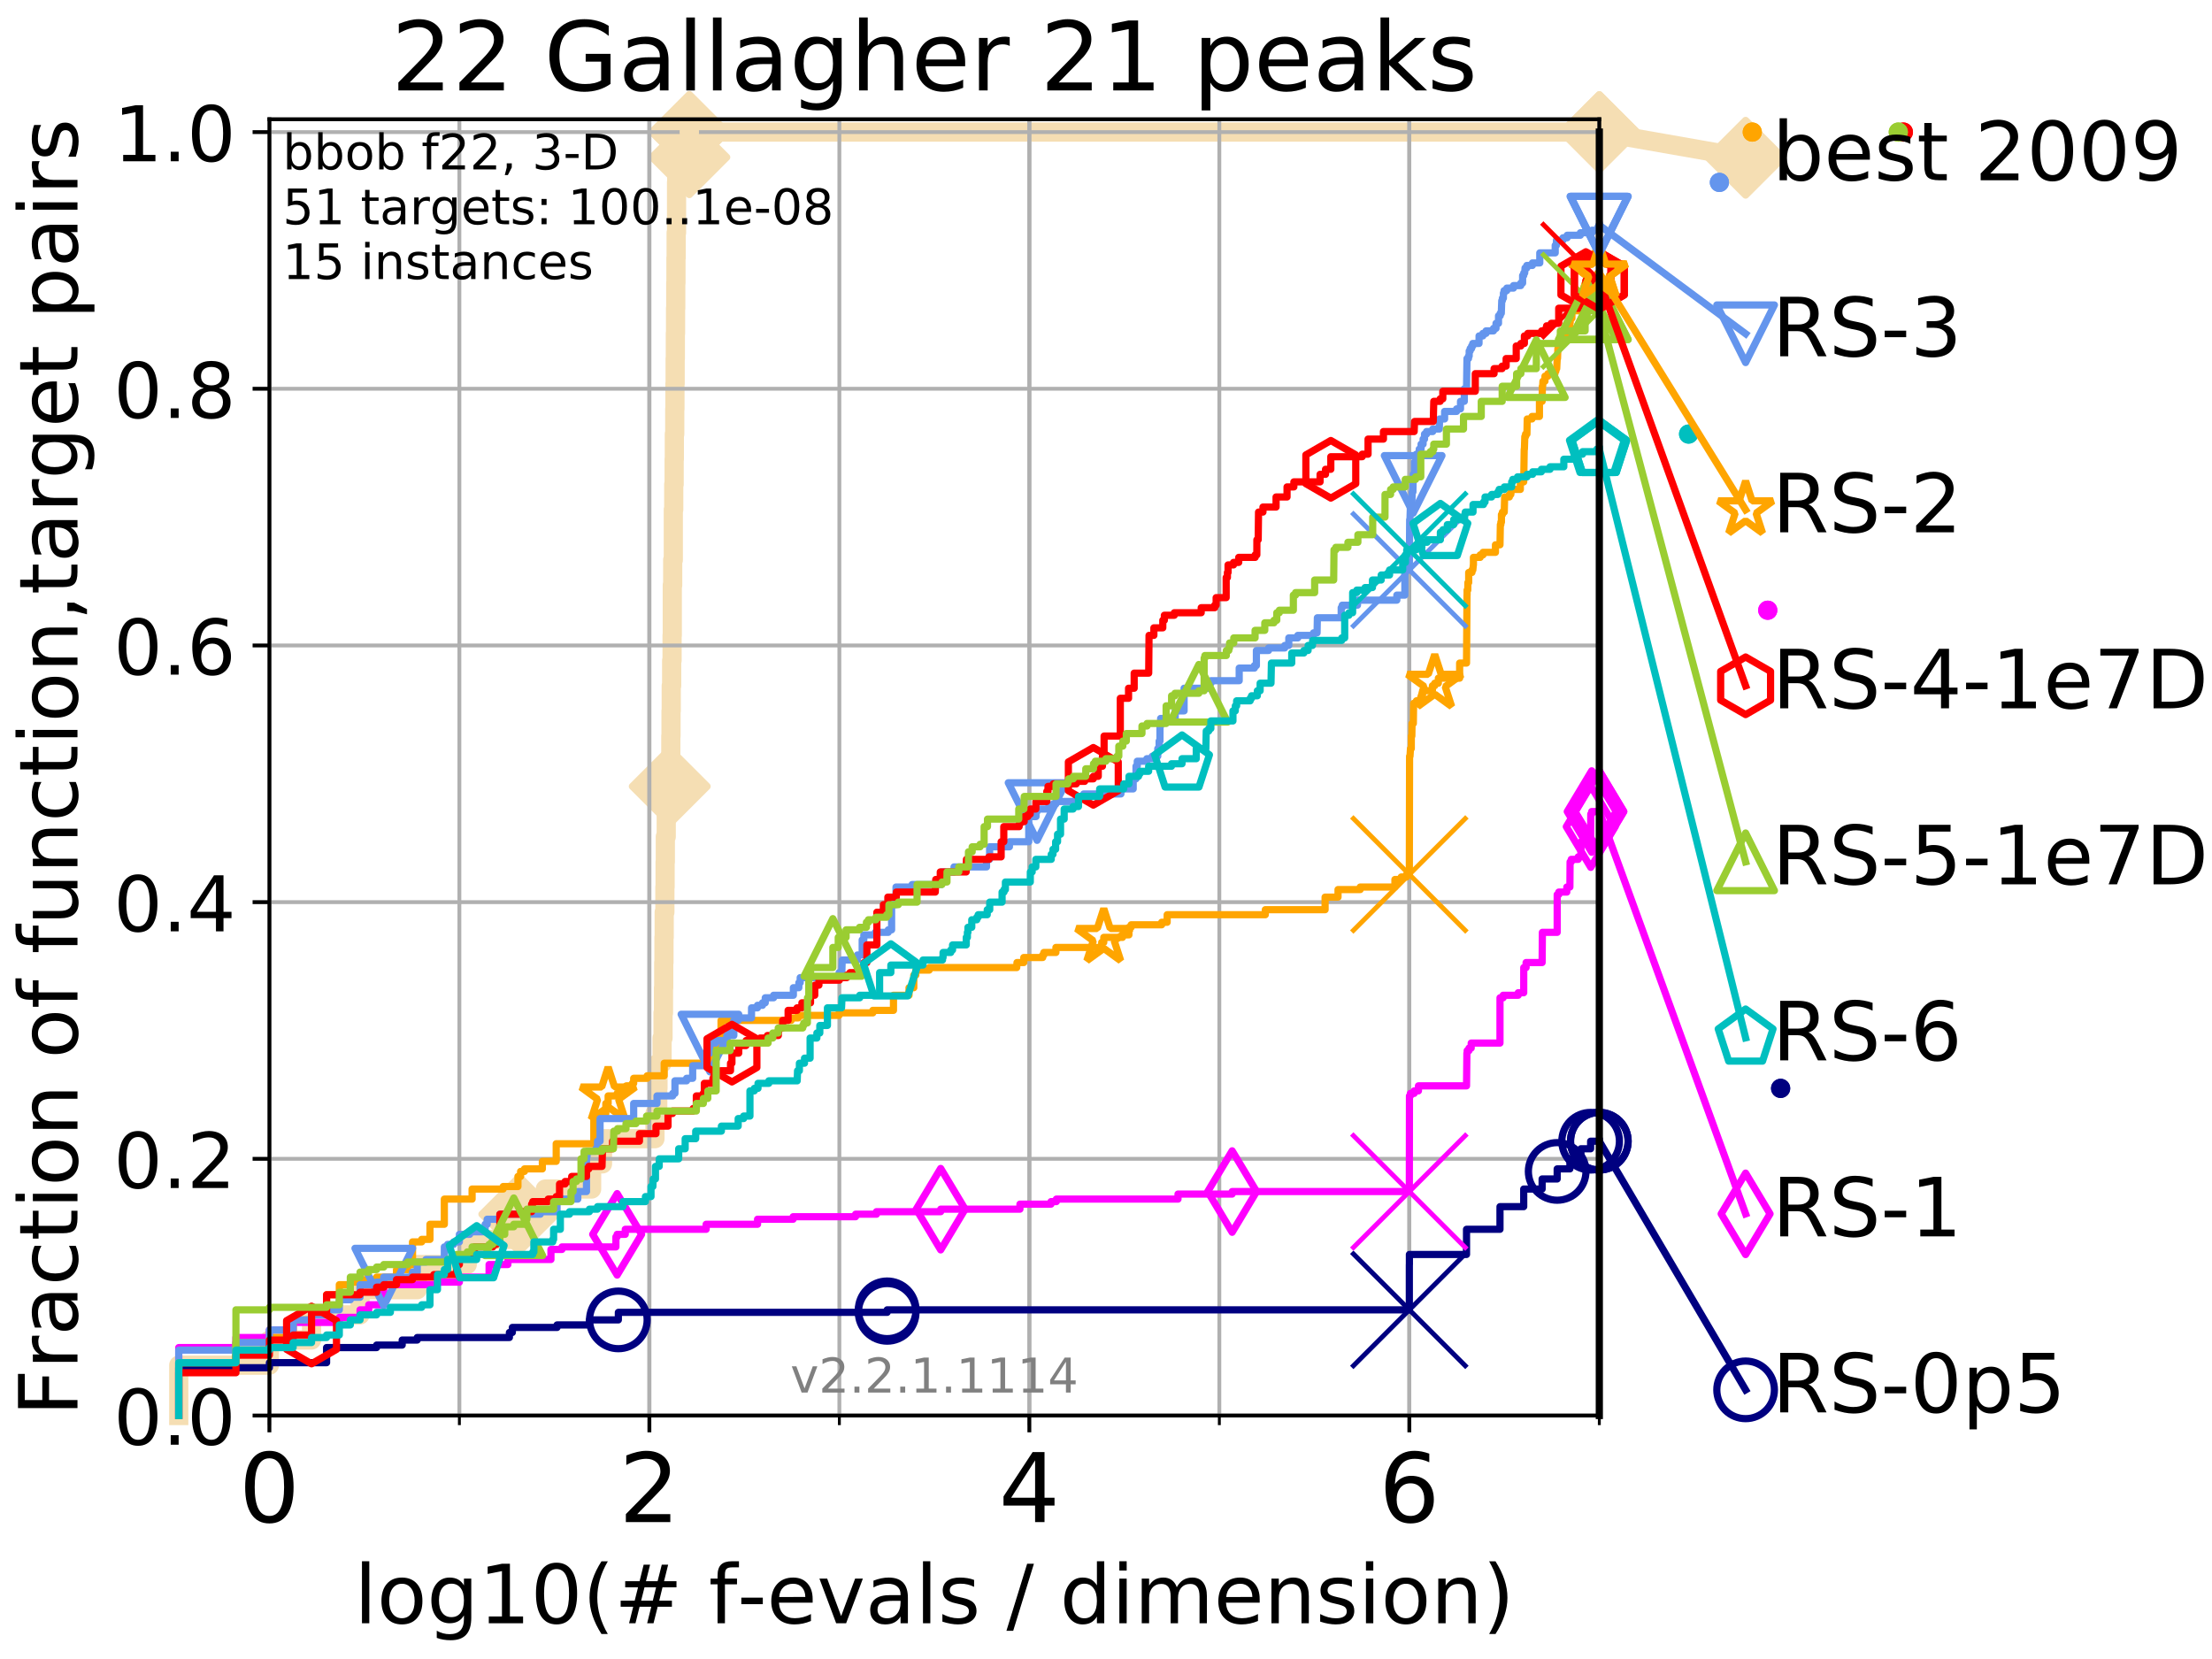 <?xml version="1.0" encoding="utf-8" standalone="no"?>
<!DOCTYPE svg PUBLIC "-//W3C//DTD SVG 1.1//EN"
  "http://www.w3.org/Graphics/SVG/1.1/DTD/svg11.dtd">
<!-- Created with matplotlib (http://matplotlib.org/) -->
<svg height="345.6pt" version="1.1" viewBox="0 0 460.8 345.6" width="460.8pt" xmlns="http://www.w3.org/2000/svg" xmlns:xlink="http://www.w3.org/1999/xlink">
 <defs>
  <style type="text/css">
*{stroke-linecap:butt;stroke-linejoin:round;}
  </style>
 </defs>
 <g id="figure_1">
  <g id="patch_1">
   <path d="M 0 345.6 
L 460.8 345.6 
L 460.8 0 
L 0 0 
z
" style="fill:#ffffff;"/>
  </g>
  <g id="axes_1">
   <g id="patch_2">
    <path d="M 56.12 294.88 
L 333.168 294.88 
L 333.168 24.84 
L 56.12 24.84 
z
" style="fill:#ffffff;"/>
   </g>
   <g id="line2d_1">
    <path d="M 37.236 294.88 
L 37.236 284.395 
L 56.12 284.395 
L 56.12 279.153 
L 64.9 279.153 
L 64.9 273.91 
L 75.004 273.91 
L 75.004 268.668 
L 86.918 268.668 
L 86.918 263.425 
L 97.337 263.425 
L 97.337 258.183 
L 108.176 258.183 
L 108.176 252.94 
L 113.599 252.94 
L 113.599 247.698 
L 123.247 247.698 
L 123.247 242.455 
L 125.514 242.455 
L 125.514 237.213 
L 136.44 237.213 
L 136.44 231.97 
L 137.019 231.97 
L 137.019 226.728 
L 137.07 226.728 
L 137.07 221.485 
L 137.926 221.485 
L 137.926 216.243 
L 138.122 216.243 
L 138.122 211 
L 138.218 211 
L 138.218 205.758 
L 138.267 205.758 
L 138.267 200.515 
L 138.315 200.515 
L 138.315 195.273 
L 138.363 195.273 
L 138.363 190.03 
L 138.506 190.03 
L 138.506 184.788 
L 138.553 184.788 
L 138.553 179.546 
L 138.6 179.546 
L 138.6 174.303 
L 138.788 174.303 
L 138.788 169.061 
L 139.43 169.061 
L 139.43 163.818 
L 139.52 163.818 
L 139.52 158.576 
L 139.742 158.576 
L 139.742 153.333 
L 139.786 153.333 
L 139.786 148.091 
L 139.83 148.091 
L 139.83 142.848 
L 139.918 142.848 
L 139.918 137.606 
L 140.005 137.606 
L 140.005 132.363 
L 140.049 132.363 
L 140.049 121.878 
L 140.135 121.878 
L 140.135 116.636 
L 140.264 116.636 
L 140.264 106.151 
L 140.35 106.151 
L 140.35 100.908 
L 140.435 100.908 
L 140.435 95.666 
L 140.477 95.666 
L 140.477 90.423 
L 140.562 90.423 
L 140.562 85.181 
L 140.604 85.181 
L 140.604 79.938 
L 140.646 79.938 
L 140.646 74.696 
L 140.688 74.696 
L 140.688 69.453 
L 140.73 69.453 
L 140.73 64.211 
L 140.771 64.211 
L 140.771 58.969 
L 140.813 58.969 
L 140.813 53.726 
L 140.854 53.726 
L 140.854 48.484 
L 140.937 48.484 
L 140.937 37.999 
L 140.978 37.999 
L 140.978 32.756 
L 143.604 32.756 
L 143.604 27.514 
L 333.168 27.514 
" style="fill:none;stroke:#f5deb3;stroke-linecap:square;stroke-width:4;"/>
   </g>
   <g id="line2d_2">
    <defs>
     <path d="M -0 7.778 
L 7.778 0 
L 0 -7.778 
L -7.778 -0 
z
" id="m16a58c8032" style="stroke:#f5deb3;stroke-linejoin:miter;stroke-width:1.5;"/>
    </defs>
    <g>
     <use style="fill:#f5deb3;stroke:#f5deb3;stroke-linejoin:miter;stroke-width:1.5;" x="108.176" xlink:href="#m16a58c8032" y="252.94"/>
     <use style="fill:#f5deb3;stroke:#f5deb3;stroke-linejoin:miter;stroke-width:1.5;" x="139.52" xlink:href="#m16a58c8032" y="163.818"/>
     <use style="fill:#f5deb3;stroke:#f5deb3;stroke-linejoin:miter;stroke-width:1.5;" x="143.604" xlink:href="#m16a58c8032" y="32.756"/>
     <use style="fill:#f5deb3;stroke:#f5deb3;stroke-linejoin:miter;stroke-width:1.5;" x="143.604" xlink:href="#m16a58c8032" y="27.514"/>
     <use style="fill:#f5deb3;stroke:#f5deb3;stroke-linejoin:miter;stroke-width:1.5;" x="143.604" xlink:href="#m16a58c8032" y="27.514"/>
     <use style="fill:#f5deb3;stroke:#f5deb3;stroke-linejoin:miter;stroke-width:1.5;" x="333.168" xlink:href="#m16a58c8032" y="27.514"/>
    </g>
   </g>
   <g id="line2d_3">
    <path style="fill:none;stroke:#f5deb3;stroke-linecap:square;stroke-width:4;"/>
    <g/>
   </g>
   <g id="line2d_4">
    <path d="M 333.168 27.514 
L 363.643 32.861 
" style="fill:none;stroke:#f5deb3;stroke-linecap:square;stroke-width:4;"/>
    <g>
     <use style="fill:#f5deb3;stroke:#f5deb3;stroke-linejoin:miter;stroke-width:1.5;" x="333.168" xlink:href="#m16a58c8032" y="27.514"/>
     <use style="fill:#f5deb3;stroke:#f5deb3;stroke-linejoin:miter;stroke-width:1.5;" x="363.643" xlink:href="#m16a58c8032" y="32.861"/>
    </g>
   </g>
   <g id="matplotlib.axis_1">
    <g id="xtick_1">
     <g id="line2d_5">
      <path clip-path="url(#pcd41a4981a)" d="M 56.12 294.88 
L 56.12 24.84 
" style="fill:none;stroke:#b0b0b0;stroke-linecap:square;stroke-width:0.8;"/>
     </g>
     <g id="line2d_6">
      <defs>
       <path d="M 0 0 
L 0 3.5 
" id="m9a5869a9a5" style="stroke:#000000;stroke-width:0.8;"/>
      </defs>
      <g>
       <use style="stroke:#000000;stroke-width:0.8;" x="56.12" xlink:href="#m9a5869a9a5" y="294.88"/>
      </g>
     </g>
     <g id="text_1">
      <!-- 0 -->
      <defs>
       <path d="M 31.781 66.406 
Q 24.172 66.406 20.328 58.906 
Q 16.5 51.422 16.5 36.375 
Q 16.5 21.391 20.328 13.891 
Q 24.172 6.391 31.781 6.391 
Q 39.453 6.391 43.281 13.891 
Q 47.125 21.391 47.125 36.375 
Q 47.125 51.422 43.281 58.906 
Q 39.453 66.406 31.781 66.406 
z
M 31.781 74.219 
Q 44.047 74.219 50.516 64.516 
Q 56.984 54.828 56.984 36.375 
Q 56.984 17.969 50.516 8.266 
Q 44.047 -1.422 31.781 -1.422 
Q 19.531 -1.422 13.062 8.266 
Q 6.594 17.969 6.594 36.375 
Q 6.594 54.828 13.062 64.516 
Q 19.531 74.219 31.781 74.219 
z
" id="DejaVuSans-30"/>
      </defs>
      <g transform="translate(49.758 317.077)scale(0.2 -0.2)">
       <use xlink:href="#DejaVuSans-30"/>
      </g>
     </g>
    </g>
    <g id="xtick_2">
     <g id="line2d_7">
      <path clip-path="url(#pcd41a4981a)" d="M 135.277 294.88 
L 135.277 24.84 
" style="fill:none;stroke:#b0b0b0;stroke-linecap:square;stroke-width:0.8;"/>
     </g>
     <g id="line2d_8">
      <g>
       <use style="stroke:#000000;stroke-width:0.8;" x="135.277" xlink:href="#m9a5869a9a5" y="294.88"/>
      </g>
     </g>
     <g id="text_2">
      <!-- 2 -->
      <defs>
       <path d="M 19.188 8.297 
L 53.609 8.297 
L 53.609 0 
L 7.328 0 
L 7.328 8.297 
Q 12.938 14.109 22.625 23.891 
Q 32.328 33.688 34.812 36.531 
Q 39.547 41.844 41.422 45.531 
Q 43.312 49.219 43.312 52.781 
Q 43.312 58.594 39.234 62.25 
Q 35.156 65.922 28.609 65.922 
Q 23.969 65.922 18.812 64.312 
Q 13.672 62.703 7.812 59.422 
L 7.812 69.391 
Q 13.766 71.781 18.938 73 
Q 24.125 74.219 28.422 74.219 
Q 39.75 74.219 46.484 68.547 
Q 53.219 62.891 53.219 53.422 
Q 53.219 48.922 51.531 44.891 
Q 49.859 40.875 45.406 35.406 
Q 44.188 33.984 37.641 27.219 
Q 31.109 20.453 19.188 8.297 
z
" id="DejaVuSans-32"/>
      </defs>
      <g transform="translate(128.914 317.077)scale(0.2 -0.2)">
       <use xlink:href="#DejaVuSans-32"/>
      </g>
     </g>
    </g>
    <g id="xtick_3">
     <g id="line2d_9">
      <path clip-path="url(#pcd41a4981a)" d="M 214.433 294.88 
L 214.433 24.84 
" style="fill:none;stroke:#b0b0b0;stroke-linecap:square;stroke-width:0.8;"/>
     </g>
     <g id="line2d_10">
      <g>
       <use style="stroke:#000000;stroke-width:0.8;" x="214.433" xlink:href="#m9a5869a9a5" y="294.88"/>
      </g>
     </g>
     <g id="text_3">
      <!-- 4 -->
      <defs>
       <path d="M 37.797 64.312 
L 12.891 25.391 
L 37.797 25.391 
z
M 35.203 72.906 
L 47.609 72.906 
L 47.609 25.391 
L 58.016 25.391 
L 58.016 17.188 
L 47.609 17.188 
L 47.609 0 
L 37.797 0 
L 37.797 17.188 
L 4.891 17.188 
L 4.891 26.703 
z
" id="DejaVuSans-34"/>
      </defs>
      <g transform="translate(208.071 317.077)scale(0.2 -0.2)">
       <use xlink:href="#DejaVuSans-34"/>
      </g>
     </g>
    </g>
    <g id="xtick_4">
     <g id="line2d_11">
      <path clip-path="url(#pcd41a4981a)" d="M 293.59 294.88 
L 293.59 24.84 
" style="fill:none;stroke:#b0b0b0;stroke-linecap:square;stroke-width:0.8;"/>
     </g>
     <g id="line2d_12">
      <g>
       <use style="stroke:#000000;stroke-width:0.8;" x="293.59" xlink:href="#m9a5869a9a5" y="294.88"/>
      </g>
     </g>
     <g id="text_4">
      <!-- 6 -->
      <defs>
       <path d="M 33.016 40.375 
Q 26.375 40.375 22.484 35.828 
Q 18.609 31.297 18.609 23.391 
Q 18.609 15.531 22.484 10.953 
Q 26.375 6.391 33.016 6.391 
Q 39.656 6.391 43.531 10.953 
Q 47.406 15.531 47.406 23.391 
Q 47.406 31.297 43.531 35.828 
Q 39.656 40.375 33.016 40.375 
z
M 52.594 71.297 
L 52.594 62.312 
Q 48.875 64.062 45.094 64.984 
Q 41.312 65.922 37.594 65.922 
Q 27.828 65.922 22.672 59.328 
Q 17.531 52.734 16.797 39.406 
Q 19.672 43.656 24.016 45.922 
Q 28.375 48.188 33.594 48.188 
Q 44.578 48.188 50.953 41.516 
Q 57.328 34.859 57.328 23.391 
Q 57.328 12.156 50.688 5.359 
Q 44.047 -1.422 33.016 -1.422 
Q 20.359 -1.422 13.672 8.266 
Q 6.984 17.969 6.984 36.375 
Q 6.984 53.656 15.188 63.938 
Q 23.391 74.219 37.203 74.219 
Q 40.922 74.219 44.703 73.484 
Q 48.484 72.75 52.594 71.297 
z
" id="DejaVuSans-36"/>
      </defs>
      <g transform="translate(287.227 317.077)scale(0.2 -0.2)">
       <use xlink:href="#DejaVuSans-36"/>
      </g>
     </g>
    </g>
    <g id="xtick_5">
     <g id="line2d_13">
      <path clip-path="url(#pcd41a4981a)" d="M 56.12 294.88 
L 56.12 24.84 
" style="fill:none;stroke:#b0b0b0;stroke-linecap:square;stroke-width:0.8;"/>
     </g>
     <g id="line2d_14">
      <defs>
       <path d="M 0 0 
L 0 2 
" id="m7decb95490" style="stroke:#000000;stroke-width:0.6;"/>
      </defs>
      <g>
       <use style="stroke:#000000;stroke-width:0.6;" x="56.12" xlink:href="#m7decb95490" y="294.88"/>
      </g>
     </g>
    </g>
    <g id="xtick_6">
     <g id="line2d_15">
      <path clip-path="url(#pcd41a4981a)" d="M 95.698 294.88 
L 95.698 24.84 
" style="fill:none;stroke:#b0b0b0;stroke-linecap:square;stroke-width:0.8;"/>
     </g>
     <g id="line2d_16">
      <g>
       <use style="stroke:#000000;stroke-width:0.6;" x="95.698" xlink:href="#m7decb95490" y="294.88"/>
      </g>
     </g>
    </g>
    <g id="xtick_7">
     <g id="line2d_17">
      <path clip-path="url(#pcd41a4981a)" d="M 135.277 294.88 
L 135.277 24.84 
" style="fill:none;stroke:#b0b0b0;stroke-linecap:square;stroke-width:0.8;"/>
     </g>
     <g id="line2d_18">
      <g>
       <use style="stroke:#000000;stroke-width:0.6;" x="135.277" xlink:href="#m7decb95490" y="294.88"/>
      </g>
     </g>
    </g>
    <g id="xtick_8">
     <g id="line2d_19">
      <path clip-path="url(#pcd41a4981a)" d="M 174.855 294.88 
L 174.855 24.84 
" style="fill:none;stroke:#b0b0b0;stroke-linecap:square;stroke-width:0.8;"/>
     </g>
     <g id="line2d_20">
      <g>
       <use style="stroke:#000000;stroke-width:0.6;" x="174.855" xlink:href="#m7decb95490" y="294.88"/>
      </g>
     </g>
    </g>
    <g id="xtick_9">
     <g id="line2d_21">
      <path clip-path="url(#pcd41a4981a)" d="M 214.433 294.88 
L 214.433 24.84 
" style="fill:none;stroke:#b0b0b0;stroke-linecap:square;stroke-width:0.8;"/>
     </g>
     <g id="line2d_22">
      <g>
       <use style="stroke:#000000;stroke-width:0.6;" x="214.433" xlink:href="#m7decb95490" y="294.88"/>
      </g>
     </g>
    </g>
    <g id="xtick_10">
     <g id="line2d_23">
      <path clip-path="url(#pcd41a4981a)" d="M 254.011 294.88 
L 254.011 24.84 
" style="fill:none;stroke:#b0b0b0;stroke-linecap:square;stroke-width:0.8;"/>
     </g>
     <g id="line2d_24">
      <g>
       <use style="stroke:#000000;stroke-width:0.6;" x="254.011" xlink:href="#m7decb95490" y="294.88"/>
      </g>
     </g>
    </g>
    <g id="xtick_11">
     <g id="line2d_25">
      <path clip-path="url(#pcd41a4981a)" d="M 293.59 294.88 
L 293.59 24.84 
" style="fill:none;stroke:#b0b0b0;stroke-linecap:square;stroke-width:0.8;"/>
     </g>
     <g id="line2d_26">
      <g>
       <use style="stroke:#000000;stroke-width:0.6;" x="293.59" xlink:href="#m7decb95490" y="294.88"/>
      </g>
     </g>
    </g>
    <g id="xtick_12">
     <g id="line2d_27">
      <path clip-path="url(#pcd41a4981a)" d="M 333.168 294.88 
L 333.168 24.84 
" style="fill:none;stroke:#b0b0b0;stroke-linecap:square;stroke-width:0.8;"/>
     </g>
     <g id="line2d_28">
      <g>
       <use style="stroke:#000000;stroke-width:0.6;" x="333.168" xlink:href="#m7decb95490" y="294.88"/>
      </g>
     </g>
    </g>
    <g id="text_5">
     <!-- log10(# f-evals / dimension) -->
     <defs>
      <path d="M 9.422 75.984 
L 18.406 75.984 
L 18.406 0 
L 9.422 0 
z
" id="DejaVuSans-6c"/>
      <path d="M 30.609 48.391 
Q 23.391 48.391 19.188 42.75 
Q 14.984 37.109 14.984 27.297 
Q 14.984 17.484 19.156 11.844 
Q 23.344 6.203 30.609 6.203 
Q 37.797 6.203 41.984 11.859 
Q 46.188 17.531 46.188 27.297 
Q 46.188 37.016 41.984 42.703 
Q 37.797 48.391 30.609 48.391 
z
M 30.609 56 
Q 42.328 56 49.016 48.375 
Q 55.719 40.766 55.719 27.297 
Q 55.719 13.875 49.016 6.219 
Q 42.328 -1.422 30.609 -1.422 
Q 18.844 -1.422 12.172 6.219 
Q 5.516 13.875 5.516 27.297 
Q 5.516 40.766 12.172 48.375 
Q 18.844 56 30.609 56 
z
" id="DejaVuSans-6f"/>
      <path d="M 45.406 27.984 
Q 45.406 37.75 41.375 43.109 
Q 37.359 48.484 30.078 48.484 
Q 22.859 48.484 18.828 43.109 
Q 14.797 37.75 14.797 27.984 
Q 14.797 18.266 18.828 12.891 
Q 22.859 7.516 30.078 7.516 
Q 37.359 7.516 41.375 12.891 
Q 45.406 18.266 45.406 27.984 
z
M 54.391 6.781 
Q 54.391 -7.172 48.188 -13.984 
Q 42 -20.797 29.203 -20.797 
Q 24.469 -20.797 20.266 -20.094 
Q 16.062 -19.391 12.109 -17.922 
L 12.109 -9.188 
Q 16.062 -11.328 19.922 -12.344 
Q 23.781 -13.375 27.781 -13.375 
Q 36.625 -13.375 41.016 -8.766 
Q 45.406 -4.156 45.406 5.172 
L 45.406 9.625 
Q 42.625 4.781 38.281 2.391 
Q 33.938 0 27.875 0 
Q 17.828 0 11.672 7.656 
Q 5.516 15.328 5.516 27.984 
Q 5.516 40.672 11.672 48.328 
Q 17.828 56 27.875 56 
Q 33.938 56 38.281 53.609 
Q 42.625 51.219 45.406 46.391 
L 45.406 54.688 
L 54.391 54.688 
z
" id="DejaVuSans-67"/>
      <path d="M 12.406 8.297 
L 28.516 8.297 
L 28.516 63.922 
L 10.984 60.406 
L 10.984 69.391 
L 28.422 72.906 
L 38.281 72.906 
L 38.281 8.297 
L 54.391 8.297 
L 54.391 0 
L 12.406 0 
z
" id="DejaVuSans-31"/>
      <path d="M 31 75.875 
Q 24.469 64.656 21.281 53.656 
Q 18.109 42.672 18.109 31.391 
Q 18.109 20.125 21.312 9.062 
Q 24.516 -2 31 -13.188 
L 23.188 -13.188 
Q 15.875 -1.703 12.234 9.375 
Q 8.594 20.453 8.594 31.391 
Q 8.594 42.281 12.203 53.312 
Q 15.828 64.359 23.188 75.875 
z
" id="DejaVuSans-28"/>
      <path d="M 51.125 44 
L 36.922 44 
L 32.812 27.688 
L 47.125 27.688 
z
M 43.797 71.781 
L 38.719 51.516 
L 52.984 51.516 
L 58.109 71.781 
L 65.922 71.781 
L 60.891 51.516 
L 76.125 51.516 
L 76.125 44 
L 58.984 44 
L 54.984 27.688 
L 70.516 27.688 
L 70.516 20.219 
L 53.078 20.219 
L 48 0 
L 40.188 0 
L 45.219 20.219 
L 30.906 20.219 
L 25.875 0 
L 18.016 0 
L 23.094 20.219 
L 7.719 20.219 
L 7.719 27.688 
L 24.906 27.688 
L 29 44 
L 13.281 44 
L 13.281 51.516 
L 30.906 51.516 
L 35.891 71.781 
z
" id="DejaVuSans-23"/>
      <path id="DejaVuSans-20"/>
      <path d="M 37.109 75.984 
L 37.109 68.5 
L 28.516 68.5 
Q 23.688 68.5 21.797 66.547 
Q 19.922 64.594 19.922 59.516 
L 19.922 54.688 
L 34.719 54.688 
L 34.719 47.703 
L 19.922 47.703 
L 19.922 0 
L 10.891 0 
L 10.891 47.703 
L 2.297 47.703 
L 2.297 54.688 
L 10.891 54.688 
L 10.891 58.5 
Q 10.891 67.625 15.141 71.797 
Q 19.391 75.984 28.609 75.984 
z
" id="DejaVuSans-66"/>
      <path d="M 4.891 31.391 
L 31.203 31.391 
L 31.203 23.391 
L 4.891 23.391 
z
" id="DejaVuSans-2d"/>
      <path d="M 56.203 29.594 
L 56.203 25.203 
L 14.891 25.203 
Q 15.484 15.922 20.484 11.062 
Q 25.484 6.203 34.422 6.203 
Q 39.594 6.203 44.453 7.469 
Q 49.312 8.734 54.109 11.281 
L 54.109 2.781 
Q 49.266 0.734 44.188 -0.344 
Q 39.109 -1.422 33.891 -1.422 
Q 20.797 -1.422 13.156 6.188 
Q 5.516 13.812 5.516 26.812 
Q 5.516 40.234 12.766 48.109 
Q 20.016 56 32.328 56 
Q 43.359 56 49.781 48.891 
Q 56.203 41.797 56.203 29.594 
z
M 47.219 32.234 
Q 47.125 39.594 43.094 43.984 
Q 39.062 48.391 32.422 48.391 
Q 24.906 48.391 20.391 44.141 
Q 15.875 39.891 15.188 32.172 
z
" id="DejaVuSans-65"/>
      <path d="M 2.984 54.688 
L 12.5 54.688 
L 29.594 8.797 
L 46.688 54.688 
L 56.203 54.688 
L 35.688 0 
L 23.484 0 
z
" id="DejaVuSans-76"/>
      <path d="M 34.281 27.484 
Q 23.391 27.484 19.188 25 
Q 14.984 22.516 14.984 16.5 
Q 14.984 11.719 18.141 8.906 
Q 21.297 6.109 26.703 6.109 
Q 34.188 6.109 38.703 11.406 
Q 43.219 16.703 43.219 25.484 
L 43.219 27.484 
z
M 52.203 31.203 
L 52.203 0 
L 43.219 0 
L 43.219 8.297 
Q 40.141 3.328 35.547 0.953 
Q 30.953 -1.422 24.312 -1.422 
Q 15.922 -1.422 10.953 3.297 
Q 6 8.016 6 15.922 
Q 6 25.141 12.172 29.828 
Q 18.359 34.516 30.609 34.516 
L 43.219 34.516 
L 43.219 35.406 
Q 43.219 41.609 39.141 45 
Q 35.062 48.391 27.688 48.391 
Q 23 48.391 18.547 47.266 
Q 14.109 46.141 10.016 43.891 
L 10.016 52.203 
Q 14.938 54.109 19.578 55.047 
Q 24.219 56 28.609 56 
Q 40.484 56 46.344 49.844 
Q 52.203 43.703 52.203 31.203 
z
" id="DejaVuSans-61"/>
      <path d="M 44.281 53.078 
L 44.281 44.578 
Q 40.484 46.531 36.375 47.5 
Q 32.281 48.484 27.875 48.484 
Q 21.188 48.484 17.844 46.438 
Q 14.5 44.391 14.5 40.281 
Q 14.5 37.156 16.891 35.375 
Q 19.281 33.594 26.516 31.984 
L 29.594 31.297 
Q 39.156 29.25 43.188 25.516 
Q 47.219 21.781 47.219 15.094 
Q 47.219 7.469 41.188 3.016 
Q 35.156 -1.422 24.609 -1.422 
Q 20.219 -1.422 15.453 -0.562 
Q 10.688 0.297 5.422 2 
L 5.422 11.281 
Q 10.406 8.688 15.234 7.391 
Q 20.062 6.109 24.812 6.109 
Q 31.156 6.109 34.562 8.281 
Q 37.984 10.453 37.984 14.406 
Q 37.984 18.062 35.516 20.016 
Q 33.062 21.969 24.703 23.781 
L 21.578 24.516 
Q 13.234 26.266 9.516 29.906 
Q 5.812 33.547 5.812 39.891 
Q 5.812 47.609 11.281 51.797 
Q 16.75 56 26.812 56 
Q 31.781 56 36.172 55.266 
Q 40.578 54.547 44.281 53.078 
z
" id="DejaVuSans-73"/>
      <path d="M 25.391 72.906 
L 33.688 72.906 
L 8.297 -9.281 
L 0 -9.281 
z
" id="DejaVuSans-2f"/>
      <path d="M 45.406 46.391 
L 45.406 75.984 
L 54.391 75.984 
L 54.391 0 
L 45.406 0 
L 45.406 8.203 
Q 42.578 3.328 38.25 0.953 
Q 33.938 -1.422 27.875 -1.422 
Q 17.969 -1.422 11.734 6.484 
Q 5.516 14.406 5.516 27.297 
Q 5.516 40.188 11.734 48.094 
Q 17.969 56 27.875 56 
Q 33.938 56 38.25 53.625 
Q 42.578 51.266 45.406 46.391 
z
M 14.797 27.297 
Q 14.797 17.391 18.875 11.75 
Q 22.953 6.109 30.078 6.109 
Q 37.203 6.109 41.297 11.75 
Q 45.406 17.391 45.406 27.297 
Q 45.406 37.203 41.297 42.844 
Q 37.203 48.484 30.078 48.484 
Q 22.953 48.484 18.875 42.844 
Q 14.797 37.203 14.797 27.297 
z
" id="DejaVuSans-64"/>
      <path d="M 9.422 54.688 
L 18.406 54.688 
L 18.406 0 
L 9.422 0 
z
M 9.422 75.984 
L 18.406 75.984 
L 18.406 64.594 
L 9.422 64.594 
z
" id="DejaVuSans-69"/>
      <path d="M 52 44.188 
Q 55.375 50.25 60.062 53.125 
Q 64.75 56 71.094 56 
Q 79.641 56 84.281 50.016 
Q 88.922 44.047 88.922 33.016 
L 88.922 0 
L 79.891 0 
L 79.891 32.719 
Q 79.891 40.578 77.094 44.375 
Q 74.312 48.188 68.609 48.188 
Q 61.625 48.188 57.562 43.547 
Q 53.516 38.922 53.516 30.906 
L 53.516 0 
L 44.484 0 
L 44.484 32.719 
Q 44.484 40.625 41.703 44.406 
Q 38.922 48.188 33.109 48.188 
Q 26.219 48.188 22.156 43.531 
Q 18.109 38.875 18.109 30.906 
L 18.109 0 
L 9.078 0 
L 9.078 54.688 
L 18.109 54.688 
L 18.109 46.188 
Q 21.188 51.219 25.484 53.609 
Q 29.781 56 35.688 56 
Q 41.656 56 45.828 52.969 
Q 50 49.953 52 44.188 
z
" id="DejaVuSans-6d"/>
      <path d="M 54.891 33.016 
L 54.891 0 
L 45.906 0 
L 45.906 32.719 
Q 45.906 40.484 42.875 44.328 
Q 39.844 48.188 33.797 48.188 
Q 26.516 48.188 22.312 43.547 
Q 18.109 38.922 18.109 30.906 
L 18.109 0 
L 9.078 0 
L 9.078 54.688 
L 18.109 54.688 
L 18.109 46.188 
Q 21.344 51.125 25.703 53.562 
Q 30.078 56 35.797 56 
Q 45.219 56 50.047 50.172 
Q 54.891 44.344 54.891 33.016 
z
" id="DejaVuSans-6e"/>
      <path d="M 8.016 75.875 
L 15.828 75.875 
Q 23.141 64.359 26.781 53.312 
Q 30.422 42.281 30.422 31.391 
Q 30.422 20.453 26.781 9.375 
Q 23.141 -1.703 15.828 -13.188 
L 8.016 -13.188 
Q 14.5 -2 17.703 9.062 
Q 20.906 20.125 20.906 31.391 
Q 20.906 42.672 17.703 53.656 
Q 14.5 64.656 8.016 75.875 
z
" id="DejaVuSans-29"/>
     </defs>
     <g transform="translate(73.803 338.154)scale(0.17 -0.17)">
      <use xlink:href="#DejaVuSans-6c"/>
      <use x="27.783" xlink:href="#DejaVuSans-6f"/>
      <use x="88.965" xlink:href="#DejaVuSans-67"/>
      <use x="152.441" xlink:href="#DejaVuSans-31"/>
      <use x="216.064" xlink:href="#DejaVuSans-30"/>
      <use x="279.688" xlink:href="#DejaVuSans-28"/>
      <use x="318.701" xlink:href="#DejaVuSans-23"/>
      <use x="402.49" xlink:href="#DejaVuSans-20"/>
      <use x="434.277" xlink:href="#DejaVuSans-66"/>
      <use x="469.404" xlink:href="#DejaVuSans-2d"/>
      <use x="505.488" xlink:href="#DejaVuSans-65"/>
      <use x="567.012" xlink:href="#DejaVuSans-76"/>
      <use x="626.191" xlink:href="#DejaVuSans-61"/>
      <use x="687.471" xlink:href="#DejaVuSans-6c"/>
      <use x="715.254" xlink:href="#DejaVuSans-73"/>
      <use x="767.354" xlink:href="#DejaVuSans-20"/>
      <use x="799.141" xlink:href="#DejaVuSans-2f"/>
      <use x="832.832" xlink:href="#DejaVuSans-20"/>
      <use x="864.619" xlink:href="#DejaVuSans-64"/>
      <use x="928.096" xlink:href="#DejaVuSans-69"/>
      <use x="955.879" xlink:href="#DejaVuSans-6d"/>
      <use x="1053.291" xlink:href="#DejaVuSans-65"/>
      <use x="1114.814" xlink:href="#DejaVuSans-6e"/>
      <use x="1178.193" xlink:href="#DejaVuSans-73"/>
      <use x="1230.293" xlink:href="#DejaVuSans-69"/>
      <use x="1258.076" xlink:href="#DejaVuSans-6f"/>
      <use x="1319.258" xlink:href="#DejaVuSans-6e"/>
      <use x="1382.637" xlink:href="#DejaVuSans-29"/>
     </g>
    </g>
   </g>
   <g id="matplotlib.axis_2">
    <g id="ytick_1">
     <g id="line2d_29">
      <path clip-path="url(#pcd41a4981a)" d="M 56.12 294.88 
L 333.168 294.88 
" style="fill:none;stroke:#b0b0b0;stroke-linecap:square;stroke-width:0.8;"/>
     </g>
     <g id="line2d_30">
      <defs>
       <path d="M 0 0 
L -3.5 0 
" id="m0e6d71bc85" style="stroke:#000000;stroke-width:0.8;"/>
      </defs>
      <g>
       <use style="stroke:#000000;stroke-width:0.8;" x="56.12" xlink:href="#m0e6d71bc85" y="294.88"/>
      </g>
     </g>
     <g id="text_6">
      <!-- 0.0 -->
      <defs>
       <path d="M 10.688 12.406 
L 21 12.406 
L 21 0 
L 10.688 0 
z
" id="DejaVuSans-2e"/>
      </defs>
      <g transform="translate(23.675 300.959)scale(0.16 -0.16)">
       <use xlink:href="#DejaVuSans-30"/>
       <use x="63.623" xlink:href="#DejaVuSans-2e"/>
       <use x="95.41" xlink:href="#DejaVuSans-30"/>
      </g>
     </g>
    </g>
    <g id="ytick_2">
     <g id="line2d_31">
      <path clip-path="url(#pcd41a4981a)" d="M 56.12 241.407 
L 333.168 241.407 
" style="fill:none;stroke:#b0b0b0;stroke-linecap:square;stroke-width:0.8;"/>
     </g>
     <g id="line2d_32">
      <g>
       <use style="stroke:#000000;stroke-width:0.8;" x="56.12" xlink:href="#m0e6d71bc85" y="241.407"/>
      </g>
     </g>
     <g id="text_7">
      <!-- 0.2 -->
      <g transform="translate(23.675 247.485)scale(0.16 -0.16)">
       <use xlink:href="#DejaVuSans-30"/>
       <use x="63.623" xlink:href="#DejaVuSans-2e"/>
       <use x="95.41" xlink:href="#DejaVuSans-32"/>
      </g>
     </g>
    </g>
    <g id="ytick_3">
     <g id="line2d_33">
      <path clip-path="url(#pcd41a4981a)" d="M 56.12 187.933 
L 333.168 187.933 
" style="fill:none;stroke:#b0b0b0;stroke-linecap:square;stroke-width:0.8;"/>
     </g>
     <g id="line2d_34">
      <g>
       <use style="stroke:#000000;stroke-width:0.8;" x="56.12" xlink:href="#m0e6d71bc85" y="187.933"/>
      </g>
     </g>
     <g id="text_8">
      <!-- 0.4 -->
      <g transform="translate(23.675 194.012)scale(0.16 -0.16)">
       <use xlink:href="#DejaVuSans-30"/>
       <use x="63.623" xlink:href="#DejaVuSans-2e"/>
       <use x="95.41" xlink:href="#DejaVuSans-34"/>
      </g>
     </g>
    </g>
    <g id="ytick_4">
     <g id="line2d_35">
      <path clip-path="url(#pcd41a4981a)" d="M 56.12 134.46 
L 333.168 134.46 
" style="fill:none;stroke:#b0b0b0;stroke-linecap:square;stroke-width:0.8;"/>
     </g>
     <g id="line2d_36">
      <g>
       <use style="stroke:#000000;stroke-width:0.8;" x="56.12" xlink:href="#m0e6d71bc85" y="134.46"/>
      </g>
     </g>
     <g id="text_9">
      <!-- 0.6 -->
      <g transform="translate(23.675 140.539)scale(0.16 -0.16)">
       <use xlink:href="#DejaVuSans-30"/>
       <use x="63.623" xlink:href="#DejaVuSans-2e"/>
       <use x="95.41" xlink:href="#DejaVuSans-36"/>
      </g>
     </g>
    </g>
    <g id="ytick_5">
     <g id="line2d_37">
      <path clip-path="url(#pcd41a4981a)" d="M 56.12 80.987 
L 333.168 80.987 
" style="fill:none;stroke:#b0b0b0;stroke-linecap:square;stroke-width:0.8;"/>
     </g>
     <g id="line2d_38">
      <g>
       <use style="stroke:#000000;stroke-width:0.8;" x="56.12" xlink:href="#m0e6d71bc85" y="80.987"/>
      </g>
     </g>
     <g id="text_10">
      <!-- 0.8 -->
      <defs>
       <path d="M 31.781 34.625 
Q 24.75 34.625 20.719 30.859 
Q 16.703 27.094 16.703 20.516 
Q 16.703 13.922 20.719 10.156 
Q 24.75 6.391 31.781 6.391 
Q 38.812 6.391 42.859 10.172 
Q 46.922 13.969 46.922 20.516 
Q 46.922 27.094 42.891 30.859 
Q 38.875 34.625 31.781 34.625 
z
M 21.922 38.812 
Q 15.578 40.375 12.031 44.719 
Q 8.5 49.078 8.5 55.328 
Q 8.5 64.062 14.719 69.141 
Q 20.953 74.219 31.781 74.219 
Q 42.672 74.219 48.875 69.141 
Q 55.078 64.062 55.078 55.328 
Q 55.078 49.078 51.531 44.719 
Q 48 40.375 41.703 38.812 
Q 48.828 37.156 52.797 32.312 
Q 56.781 27.484 56.781 20.516 
Q 56.781 9.906 50.312 4.234 
Q 43.844 -1.422 31.781 -1.422 
Q 19.734 -1.422 13.25 4.234 
Q 6.781 9.906 6.781 20.516 
Q 6.781 27.484 10.781 32.312 
Q 14.797 37.156 21.922 38.812 
z
M 18.312 54.391 
Q 18.312 48.734 21.844 45.562 
Q 25.391 42.391 31.781 42.391 
Q 38.141 42.391 41.719 45.562 
Q 45.312 48.734 45.312 54.391 
Q 45.312 60.062 41.719 63.234 
Q 38.141 66.406 31.781 66.406 
Q 25.391 66.406 21.844 63.234 
Q 18.312 60.062 18.312 54.391 
z
" id="DejaVuSans-38"/>
      </defs>
      <g transform="translate(23.675 87.066)scale(0.16 -0.16)">
       <use xlink:href="#DejaVuSans-30"/>
       <use x="63.623" xlink:href="#DejaVuSans-2e"/>
       <use x="95.41" xlink:href="#DejaVuSans-38"/>
      </g>
     </g>
    </g>
    <g id="ytick_6">
     <g id="line2d_39">
      <path clip-path="url(#pcd41a4981a)" d="M 56.12 27.514 
L 333.168 27.514 
" style="fill:none;stroke:#b0b0b0;stroke-linecap:square;stroke-width:0.8;"/>
     </g>
     <g id="line2d_40">
      <g>
       <use style="stroke:#000000;stroke-width:0.8;" x="56.12" xlink:href="#m0e6d71bc85" y="27.514"/>
      </g>
     </g>
     <g id="text_11">
      <!-- 1.0 -->
      <g transform="translate(23.675 33.592)scale(0.16 -0.16)">
       <use xlink:href="#DejaVuSans-31"/>
       <use x="63.623" xlink:href="#DejaVuSans-2e"/>
       <use x="95.41" xlink:href="#DejaVuSans-30"/>
      </g>
     </g>
    </g>
    <g id="text_12">
     <!-- Fraction of function,target pairs -->
     <defs>
      <path d="M 9.812 72.906 
L 51.703 72.906 
L 51.703 64.594 
L 19.672 64.594 
L 19.672 43.109 
L 48.578 43.109 
L 48.578 34.812 
L 19.672 34.812 
L 19.672 0 
L 9.812 0 
z
" id="DejaVuSans-46"/>
      <path d="M 41.109 46.297 
Q 39.594 47.172 37.812 47.578 
Q 36.031 48 33.891 48 
Q 26.266 48 22.188 43.047 
Q 18.109 38.094 18.109 28.812 
L 18.109 0 
L 9.078 0 
L 9.078 54.688 
L 18.109 54.688 
L 18.109 46.188 
Q 20.953 51.172 25.484 53.578 
Q 30.031 56 36.531 56 
Q 37.453 56 38.578 55.875 
Q 39.703 55.766 41.062 55.516 
z
" id="DejaVuSans-72"/>
      <path d="M 48.781 52.594 
L 48.781 44.188 
Q 44.969 46.297 41.141 47.344 
Q 37.312 48.391 33.406 48.391 
Q 24.656 48.391 19.812 42.844 
Q 14.984 37.312 14.984 27.297 
Q 14.984 17.281 19.812 11.734 
Q 24.656 6.203 33.406 6.203 
Q 37.312 6.203 41.141 7.25 
Q 44.969 8.297 48.781 10.406 
L 48.781 2.094 
Q 45.016 0.344 40.984 -0.531 
Q 36.969 -1.422 32.422 -1.422 
Q 20.062 -1.422 12.781 6.344 
Q 5.516 14.109 5.516 27.297 
Q 5.516 40.672 12.859 48.328 
Q 20.219 56 33.016 56 
Q 37.156 56 41.109 55.141 
Q 45.062 54.297 48.781 52.594 
z
" id="DejaVuSans-63"/>
      <path d="M 18.312 70.219 
L 18.312 54.688 
L 36.812 54.688 
L 36.812 47.703 
L 18.312 47.703 
L 18.312 18.016 
Q 18.312 11.328 20.141 9.422 
Q 21.969 7.516 27.594 7.516 
L 36.812 7.516 
L 36.812 0 
L 27.594 0 
Q 17.188 0 13.234 3.875 
Q 9.281 7.766 9.281 18.016 
L 9.281 47.703 
L 2.688 47.703 
L 2.688 54.688 
L 9.281 54.688 
L 9.281 70.219 
z
" id="DejaVuSans-74"/>
      <path d="M 8.5 21.578 
L 8.5 54.688 
L 17.484 54.688 
L 17.484 21.922 
Q 17.484 14.156 20.5 10.266 
Q 23.531 6.391 29.594 6.391 
Q 36.859 6.391 41.078 11.031 
Q 45.312 15.672 45.312 23.688 
L 45.312 54.688 
L 54.297 54.688 
L 54.297 0 
L 45.312 0 
L 45.312 8.406 
Q 42.047 3.422 37.719 1 
Q 33.406 -1.422 27.688 -1.422 
Q 18.266 -1.422 13.375 4.438 
Q 8.5 10.297 8.5 21.578 
z
M 31.109 56 
z
" id="DejaVuSans-75"/>
      <path d="M 11.719 12.406 
L 22.016 12.406 
L 22.016 4 
L 14.016 -11.625 
L 7.719 -11.625 
L 11.719 4 
z
" id="DejaVuSans-2c"/>
      <path d="M 18.109 8.203 
L 18.109 -20.797 
L 9.078 -20.797 
L 9.078 54.688 
L 18.109 54.688 
L 18.109 46.391 
Q 20.953 51.266 25.266 53.625 
Q 29.594 56 35.594 56 
Q 45.562 56 51.781 48.094 
Q 58.016 40.188 58.016 27.297 
Q 58.016 14.406 51.781 6.484 
Q 45.562 -1.422 35.594 -1.422 
Q 29.594 -1.422 25.266 0.953 
Q 20.953 3.328 18.109 8.203 
z
M 48.688 27.297 
Q 48.688 37.203 44.609 42.844 
Q 40.531 48.484 33.406 48.484 
Q 26.266 48.484 22.188 42.844 
Q 18.109 37.203 18.109 27.297 
Q 18.109 17.391 22.188 11.75 
Q 26.266 6.109 33.406 6.109 
Q 40.531 6.109 44.609 11.75 
Q 48.688 17.391 48.688 27.297 
z
" id="DejaVuSans-70"/>
     </defs>
     <g transform="translate(16.14 294.999)rotate(-90)scale(0.17 -0.17)">
      <use xlink:href="#DejaVuSans-46"/>
      <use x="57.41" xlink:href="#DejaVuSans-72"/>
      <use x="98.523" xlink:href="#DejaVuSans-61"/>
      <use x="159.803" xlink:href="#DejaVuSans-63"/>
      <use x="214.783" xlink:href="#DejaVuSans-74"/>
      <use x="253.992" xlink:href="#DejaVuSans-69"/>
      <use x="281.775" xlink:href="#DejaVuSans-6f"/>
      <use x="342.957" xlink:href="#DejaVuSans-6e"/>
      <use x="406.336" xlink:href="#DejaVuSans-20"/>
      <use x="438.123" xlink:href="#DejaVuSans-6f"/>
      <use x="499.305" xlink:href="#DejaVuSans-66"/>
      <use x="534.51" xlink:href="#DejaVuSans-20"/>
      <use x="566.297" xlink:href="#DejaVuSans-66"/>
      <use x="601.502" xlink:href="#DejaVuSans-75"/>
      <use x="664.881" xlink:href="#DejaVuSans-6e"/>
      <use x="728.26" xlink:href="#DejaVuSans-63"/>
      <use x="783.24" xlink:href="#DejaVuSans-74"/>
      <use x="822.449" xlink:href="#DejaVuSans-69"/>
      <use x="850.232" xlink:href="#DejaVuSans-6f"/>
      <use x="911.414" xlink:href="#DejaVuSans-6e"/>
      <use x="974.793" xlink:href="#DejaVuSans-2c"/>
      <use x="1006.58" xlink:href="#DejaVuSans-74"/>
      <use x="1045.789" xlink:href="#DejaVuSans-61"/>
      <use x="1107.068" xlink:href="#DejaVuSans-72"/>
      <use x="1148.166" xlink:href="#DejaVuSans-67"/>
      <use x="1211.643" xlink:href="#DejaVuSans-65"/>
      <use x="1273.166" xlink:href="#DejaVuSans-74"/>
      <use x="1312.375" xlink:href="#DejaVuSans-20"/>
      <use x="1344.162" xlink:href="#DejaVuSans-70"/>
      <use x="1407.639" xlink:href="#DejaVuSans-61"/>
      <use x="1468.918" xlink:href="#DejaVuSans-69"/>
      <use x="1496.701" xlink:href="#DejaVuSans-72"/>
      <use x="1537.814" xlink:href="#DejaVuSans-73"/>
     </g>
    </g>
   </g>
   <g id="line2d_41">
    <defs>
     <path d="M 0 1.5 
C 0.398 1.5 0.779 1.342 1.061 1.061 
C 1.342 0.779 1.5 0.398 1.5 0 
C 1.5 -0.398 1.342 -0.779 1.061 -1.061 
C 0.779 -1.342 0.398 -1.5 0 -1.5 
C -0.398 -1.5 -0.779 -1.342 -1.061 -1.061 
C -1.342 -0.779 -1.5 -0.398 -1.5 0 
C -1.5 0.398 -1.342 0.779 -1.061 1.061 
C -0.779 1.342 -0.398 1.5 0 1.5 
z
" id="m10528bd82a" style="stroke:#f5deb3;"/>
    </defs>
    <g>
     <use style="fill:#f5deb3;stroke:#f5deb3;" x="143.604" xlink:href="#m10528bd82a" y="27.514"/>
     <use style="fill:#f5deb3;stroke:#f5deb3;" x="143.604" xlink:href="#m10528bd82a" y="27.514"/>
    </g>
   </g>
   <g id="line2d_42">
    <defs>
     <path d="M 0 1.5 
C 0.398 1.5 0.779 1.342 1.061 1.061 
C 1.342 0.779 1.5 0.398 1.5 0 
C 1.5 -0.398 1.342 -0.779 1.061 -1.061 
C 0.779 -1.342 0.398 -1.5 0 -1.5 
C -0.398 -1.5 -0.779 -1.342 -1.061 -1.061 
C -1.342 -0.779 -1.5 -0.398 -1.5 0 
C -1.5 0.398 -1.342 0.779 -1.061 1.061 
C -0.779 1.342 -0.398 1.5 0 1.5 
z
" id="m17d5dc6f50" style="stroke:#000080;"/>
    </defs>
    <g>
     <use style="fill:#000080;stroke:#000080;" x="370.935" xlink:href="#m17d5dc6f50" y="226.728"/>
     <use style="fill:#000080;stroke:#000080;" x="370.935" xlink:href="#m17d5dc6f50" y="226.728"/>
    </g>
   </g>
   <g id="line2d_43">
    <path d="M 37.236 294.88 
L 37.236 284.919 
L 56.12 284.919 
L 56.12 283.871 
L 68.034 283.871 
L 68.034 280.725 
L 78.453 280.725 
L 78.453 280.201 
L 83.784 280.201 
L 83.784 279.153 
L 86.918 279.153 
L 86.918 278.628 
L 106.117 278.628 
L 106.117 277.58 
L 106.731 277.58 
L 106.731 276.531 
L 116.046 276.531 
L 116.046 276.007 
L 122.78 276.007 
L 122.78 274.959 
L 128.815 274.959 
L 128.815 273.386 
L 184.814 273.386 
L 184.814 272.862 
L 293.59 272.862 
L 293.59 271.813 
L 293.59 271.813 
L 293.59 271.289 
L 293.59 271.289 
L 293.59 270.765 
L 293.59 270.765 
L 293.59 270.24 
L 293.59 270.24 
L 293.59 267.095 
L 293.59 267.095 
L 293.59 266.571 
L 293.59 266.571 
L 293.59 266.046 
L 293.59 266.046 
L 293.59 264.474 
L 293.59 264.474 
L 293.59 263.949 
L 293.591 263.949 
L 293.591 263.425 
L 293.604 263.425 
L 293.604 261.328 
L 305.504 261.328 
L 305.504 260.804 
L 305.504 260.804 
L 305.504 260.28 
L 305.504 260.28 
L 305.504 258.707 
L 305.504 258.707 
L 305.504 258.183 
L 305.504 258.183 
L 305.504 257.658 
L 305.504 257.658 
L 305.504 256.61 
L 305.504 256.61 
L 305.504 256.086 
L 312.473 256.086 
L 312.473 255.561 
L 312.473 255.561 
L 312.473 255.037 
L 312.473 255.037 
L 312.473 254.513 
L 312.473 254.513 
L 312.473 253.989 
L 312.474 253.989 
L 312.474 253.464 
L 312.474 253.464 
L 312.474 252.416 
L 312.474 252.416 
L 312.474 251.892 
L 312.478 251.892 
L 312.478 251.367 
L 317.418 251.367 
L 317.418 250.843 
L 317.418 250.843 
L 317.418 250.319 
L 317.418 250.319 
L 317.418 248.746 
L 317.418 248.746 
L 317.418 247.698 
L 321.254 247.698 
L 321.254 247.173 
L 321.254 247.173 
L 321.254 246.125 
L 321.254 246.125 
L 321.254 245.601 
L 324.388 245.601 
L 324.388 245.076 
L 324.388 245.076 
L 324.388 244.552 
L 324.388 244.552 
L 324.388 244.028 
L 324.388 244.028 
L 324.388 243.504 
L 327.037 243.504 
L 327.037 242.979 
L 327.037 242.979 
L 327.037 242.455 
L 327.037 242.455 
L 327.037 241.931 
L 327.039 241.931 
L 327.039 241.407 
L 329.332 241.407 
L 329.332 239.834 
L 329.333 239.834 
L 329.333 239.31 
L 331.357 239.31 
L 331.357 237.737 
L 333.168 237.737 
" style="fill:none;stroke:#000080;stroke-linecap:square;stroke-width:1.5;"/>
   </g>
   <g id="line2d_44">
    <defs>
     <path d="M 0 6 
C 1.591 6 3.117 5.368 4.243 4.243 
C 5.368 3.117 6 1.591 6 0 
C 6 -1.591 5.368 -3.117 4.243 -4.243 
C 3.117 -5.368 1.591 -6 0 -6 
C -1.591 -6 -3.117 -5.368 -4.243 -4.243 
C -5.368 -3.117 -6 -1.591 -6 0 
C -6 1.591 -5.368 3.117 -4.243 4.243 
C -3.117 5.368 -1.591 6 0 6 
z
" id="macb8426f3b" style="stroke:#000080;stroke-width:1.5;"/>
    </defs>
    <g>
     <use style="fill-opacity:0;stroke:#000080;stroke-width:1.5;" x="128.815" xlink:href="#macb8426f3b" y="274.959"/>
     <use style="fill-opacity:0;stroke:#000080;stroke-width:1.5;" x="184.814" xlink:href="#macb8426f3b" y="273.386"/>
     <use style="fill-opacity:0;stroke:#000080;stroke-width:1.5;" x="184.814" xlink:href="#macb8426f3b" y="272.862"/>
     <use style="fill-opacity:0;stroke:#000080;stroke-width:1.5;" x="324.388" xlink:href="#macb8426f3b" y="244.028"/>
     <use style="fill-opacity:0;stroke:#000080;stroke-width:1.5;" x="331.357" xlink:href="#macb8426f3b" y="237.737"/>
     <use style="fill-opacity:0;stroke:#000080;stroke-width:1.5;" x="333.168" xlink:href="#macb8426f3b" y="237.737"/>
    </g>
   </g>
   <g id="line2d_45">
    <path style="fill:none;stroke:#000080;stroke-linecap:square;stroke-width:1.5;"/>
    <g/>
   </g>
   <g id="line2d_46">
    <path clip-path="url(#pcd41a4981a)" d="M 293.59 272.862 
" style="fill:none;stroke:#000080;stroke-linecap:square;stroke-width:1.5;"/>
    <defs>
     <path d="M -12 12 
L 12 -12 
M -12 -12 
L 12 12 
" id="m0bb9f338d8" style="stroke:#000080;"/>
    </defs>
    <g clip-path="url(#pcd41a4981a)">
     <use style="fill:#000080;stroke:#000080;" x="293.59" xlink:href="#m0bb9f338d8" y="272.862"/>
    </g>
   </g>
   <g id="line2d_47">
    <defs>
     <path d="M 0 1.5 
C 0.398 1.5 0.779 1.342 1.061 1.061 
C 1.342 0.779 1.5 0.398 1.5 0 
C 1.5 -0.398 1.342 -0.779 1.061 -1.061 
C 0.779 -1.342 0.398 -1.5 0 -1.5 
C -0.398 -1.5 -0.779 -1.342 -1.061 -1.061 
C -1.342 -0.779 -1.5 -0.398 -1.5 0 
C -1.5 0.398 -1.342 0.779 -1.061 1.061 
C -0.779 1.342 -0.398 1.5 0 1.5 
z
" id="ma14fb1605f" style="stroke:#ff00ff;"/>
    </defs>
    <g>
     <use style="fill:#ff00ff;stroke:#ff00ff;" x="368.254" xlink:href="#ma14fb1605f" y="127.121"/>
     <use style="fill:#ff00ff;stroke:#ff00ff;" x="368.254" xlink:href="#ma14fb1605f" y="127.121"/>
    </g>
   </g>
   <g id="line2d_48">
    <path d="M 37.236 294.88 
L 37.236 280.725 
L 49.151 280.725 
L 49.151 278.628 
L 56.12 278.628 
L 56.12 277.056 
L 61.065 277.056 
L 61.065 275.483 
L 70.684 275.483 
L 70.684 274.434 
L 75.004 274.434 
L 75.004 272.862 
L 76.815 272.862 
L 76.815 271.813 
L 79.949 271.813 
L 79.949 267.619 
L 91.131 267.619 
L 91.131 267.095 
L 95.698 267.095 
L 95.698 266.046 
L 101.886 266.046 
L 101.886 263.425 
L 105.802 263.425 
L 105.802 262.377 
L 114.772 262.377 
L 114.772 260.28 
L 117.067 260.28 
L 117.067 259.755 
L 128.307 259.755 
L 128.307 257.658 
L 128.563 257.658 
L 128.563 257.134 
L 130.255 257.134 
L 130.255 256.086 
L 147.105 256.086 
L 147.105 255.037 
L 157.811 255.037 
L 157.811 253.989 
L 165.223 253.989 
L 165.223 253.464 
L 178.235 253.464 
L 178.235 252.94 
L 182.586 252.94 
L 182.586 252.416 
L 195.962 252.416 
L 195.962 251.892 
L 212.473 251.892 
L 212.473 250.843 
L 218.945 250.843 
L 218.945 250.319 
L 220.057 250.319 
L 220.057 249.795 
L 245.399 249.795 
L 245.399 248.746 
L 256.679 248.746 
L 256.679 248.222 
L 293.59 248.222 
L 293.617 228.301 
L 293.812 228.301 
L 293.812 227.776 
L 294.601 227.776 
L 294.601 227.252 
L 295.488 227.252 
L 295.488 226.204 
L 305.504 226.204 
L 305.58 219.388 
L 305.638 219.388 
L 305.638 218.864 
L 306.017 218.864 
L 306.017 218.34 
L 306.479 218.34 
L 306.479 217.291 
L 312.473 217.291 
L 312.477 207.855 
L 313.13 207.855 
L 313.13 207.331 
L 316.27 207.331 
L 316.27 206.806 
L 317.418 206.806 
L 317.425 201.564 
L 317.913 201.564 
L 317.913 200.515 
L 321.254 200.515 
L 321.307 194.224 
L 324.388 194.224 
L 324.392 186.361 
L 324.719 186.361 
L 324.719 185.836 
L 326.391 185.836 
L 326.391 184.788 
L 327.037 184.788 
L 327.076 179.546 
L 327.322 179.546 
L 327.322 179.021 
L 328.768 179.021 
L 328.768 178.497 
L 329.332 178.497 
L 329.366 175.352 
L 331.357 175.352 
L 331.387 169.585 
L 331.579 169.585 
L 331.579 169.061 
L 333.168 169.061 
L 333.168 169.061 
" style="fill:none;stroke:#ff00ff;stroke-linecap:square;stroke-width:1.5;"/>
   </g>
   <g id="line2d_49">
    <defs>
     <path d="M -0 8.485 
L 5.091 0 
L 0 -8.485 
L -5.091 -0 
z
" id="m424cd2dcbf" style="stroke:#ff00ff;stroke-linejoin:miter;stroke-width:1.5;"/>
    </defs>
    <g>
     <use style="fill-opacity:0;stroke:#ff00ff;stroke-linejoin:miter;stroke-width:1.5;" x="128.563" xlink:href="#m424cd2dcbf" y="257.134"/>
     <use style="fill-opacity:0;stroke:#ff00ff;stroke-linejoin:miter;stroke-width:1.5;" x="195.962" xlink:href="#m424cd2dcbf" y="251.892"/>
     <use style="fill-opacity:0;stroke:#ff00ff;stroke-linejoin:miter;stroke-width:1.5;" x="256.679" xlink:href="#m424cd2dcbf" y="248.222"/>
     <use style="fill-opacity:0;stroke:#ff00ff;stroke-linejoin:miter;stroke-width:1.5;" x="331.382" xlink:href="#m424cd2dcbf" y="172.206"/>
     <use style="fill-opacity:0;stroke:#ff00ff;stroke-linejoin:miter;stroke-width:1.5;" x="331.579" xlink:href="#m424cd2dcbf" y="169.061"/>
     <use style="fill-opacity:0;stroke:#ff00ff;stroke-linejoin:miter;stroke-width:1.5;" x="333.168" xlink:href="#m424cd2dcbf" y="169.061"/>
    </g>
   </g>
   <g id="line2d_50">
    <path style="fill:none;stroke:#ff00ff;stroke-linecap:square;stroke-width:1.5;"/>
    <g/>
   </g>
   <g id="line2d_51">
    <path clip-path="url(#pcd41a4981a)" d="M 293.59 248.222 
" style="fill:none;stroke:#ff00ff;stroke-linecap:square;stroke-width:1.5;"/>
    <defs>
     <path d="M -12 12 
L 12 -12 
M -12 -12 
L 12 12 
" id="m933ea2d15e" style="stroke:#ff00ff;"/>
    </defs>
    <g clip-path="url(#pcd41a4981a)">
     <use style="fill:#ff00ff;stroke:#ff00ff;" x="293.59" xlink:href="#m933ea2d15e" y="248.222"/>
    </g>
   </g>
   <g id="line2d_52">
    <defs>
     <path d="M 0 1.5 
C 0.398 1.5 0.779 1.342 1.061 1.061 
C 1.342 0.779 1.5 0.398 1.5 0 
C 1.5 -0.398 1.342 -0.779 1.061 -1.061 
C 0.779 -1.342 0.398 -1.5 0 -1.5 
C -0.398 -1.5 -0.779 -1.342 -1.061 -1.061 
C -1.342 -0.779 -1.5 -0.398 -1.5 0 
C -1.5 0.398 -1.342 0.779 -1.061 1.061 
C -0.779 1.342 -0.398 1.5 0 1.5 
z
" id="me0afc7bf0b" style="stroke:#ffa500;"/>
    </defs>
    <g>
     <use style="fill:#ffa500;stroke:#ffa500;" x="365.032" xlink:href="#me0afc7bf0b" y="27.514"/>
     <use style="fill:#ffa500;stroke:#ffa500;" x="365.032" xlink:href="#me0afc7bf0b" y="27.514"/>
    </g>
   </g>
   <g id="line2d_53">
    <path d="M 37.236 294.88 
L 37.236 283.871 
L 49.151 283.871 
L 49.151 279.677 
L 56.12 279.677 
L 56.12 278.628 
L 61.065 278.628 
L 61.065 274.959 
L 64.9 274.959 
L 64.9 272.862 
L 68.034 272.862 
L 68.034 269.716 
L 70.684 269.716 
L 70.684 267.619 
L 72.979 267.619 
L 72.979 267.095 
L 75.004 267.095 
L 75.004 266.571 
L 78.453 266.571 
L 78.453 266.046 
L 82.598 266.046 
L 82.598 264.474 
L 84.893 264.474 
L 84.893 263.425 
L 85.935 263.425 
L 85.935 258.707 
L 87.847 258.707 
L 87.847 258.183 
L 89.568 258.183 
L 89.568 255.037 
L 92.564 255.037 
L 92.564 249.795 
L 98.348 249.795 
L 98.348 247.698 
L 104.819 247.698 
L 104.819 247.173 
L 107.897 247.173 
L 107.897 245.076 
L 108.451 245.076 
L 108.451 244.028 
L 109.251 244.028 
L 109.251 243.504 
L 112.982 243.504 
L 112.982 241.931 
L 115.869 241.931 
L 115.869 238.261 
L 123.703 238.261 
L 123.703 231.97 
L 126.207 231.97 
L 126.207 229.873 
L 126.686 229.873 
L 126.686 228.301 
L 128.563 228.301 
L 128.563 227.776 
L 130.484 227.776 
L 130.484 226.204 
L 131.725 226.204 
L 131.725 225.679 
L 132.005 225.679 
L 132.005 224.631 
L 134.812 224.631 
L 134.812 224.107 
L 138.363 224.107 
L 138.363 221.485 
L 148.057 221.485 
L 148.057 219.388 
L 148.881 219.388 
L 148.881 218.864 
L 149.266 218.864 
L 149.266 217.816 
L 149.643 217.816 
L 149.643 216.243 
L 149.84 216.243 
L 149.84 215.719 
L 150.205 215.719 
L 150.205 212.573 
L 164.817 212.573 
L 164.817 212.049 
L 166.293 212.049 
L 166.293 211.525 
L 174.78 211.525 
L 174.78 211 
L 181.828 211 
L 181.828 210.476 
L 186.127 210.476 
L 186.127 207.331 
L 189.365 207.331 
L 189.365 205.758 
L 190.362 205.758 
L 190.362 203.137 
L 190.78 203.137 
L 190.78 202.088 
L 193.572 202.088 
L 193.572 201.564 
L 211.799 201.564 
L 211.855 200.515 
L 213.271 200.515 
L 213.271 199.467 
L 217.209 199.467 
L 217.209 198.943 
L 217.453 198.943 
L 217.453 198.418 
L 219.967 198.418 
L 219.967 197.37 
L 229.504 197.37 
L 229.504 196.321 
L 229.934 196.321 
L 229.934 195.273 
L 233.842 195.273 
L 233.842 194.749 
L 235.174 194.749 
L 235.174 193.176 
L 235.636 193.176 
L 235.636 192.652 
L 242 192.652 
L 242 192.127 
L 243.141 192.127 
L 243.141 190.555 
L 263.588 190.555 
L 263.588 189.506 
L 276.042 189.506 
L 276.042 186.885 
L 278.735 186.885 
L 278.735 185.312 
L 283.355 185.312 
L 283.355 184.788 
L 290.588 184.788 
L 290.588 183.215 
L 291.901 183.215 
L 291.901 182.691 
L 293.011 182.691 
L 293.011 182.167 
L 293.59 182.167 
L 293.641 157.527 
L 293.732 157.527 
L 293.825 155.954 
L 293.998 155.954 
L 294.003 153.333 
L 294.113 153.333 
L 294.155 150.712 
L 294.424 150.712 
L 294.479 146.518 
L 295.067 146.518 
L 295.067 145.994 
L 296.318 145.994 
L 296.355 143.897 
L 298.4 143.897 
L 298.4 142.848 
L 298.879 142.848 
L 298.879 142.324 
L 299.634 142.324 
L 299.634 141.275 
L 304.069 141.275 
L 304.069 138.13 
L 305.504 138.13 
L 305.605 123.975 
L 305.622 123.975 
L 305.622 122.927 
L 305.765 122.927 
L 305.789 121.354 
L 305.955 121.354 
L 305.955 119.257 
L 306.633 119.257 
L 306.633 118.733 
L 306.82 118.733 
L 306.922 117.684 
L 306.942 117.684 
L 306.942 116.112 
L 308.355 116.112 
L 308.355 115.587 
L 308.943 115.587 
L 308.943 115.063 
L 311.53 115.063 
L 311.53 113.49 
L 312.474 113.49 
L 312.552 109.296 
L 312.657 109.296 
L 312.657 108.772 
L 312.775 108.772 
L 312.775 107.199 
L 312.98 107.199 
L 312.98 106.675 
L 313.362 106.675 
L 313.446 103.53 
L 314.423 103.53 
L 314.423 103.005 
L 314.732 103.005 
L 314.841 101.957 
L 316.715 101.957 
L 316.715 100.384 
L 317.418 100.384 
L 317.522 93.569 
L 317.561 93.569 
L 317.645 90.948 
L 317.8 90.948 
L 317.8 90.423 
L 318.089 90.423 
L 318.152 87.278 
L 319.14 87.278 
L 319.14 86.754 
L 320.694 86.754 
L 320.694 83.608 
L 321.254 83.608 
L 321.301 80.463 
L 321.368 80.463 
L 321.424 79.414 
L 321.844 79.414 
L 321.844 78.366 
L 322.45 78.366 
L 322.45 77.841 
L 323.922 77.841 
L 323.922 77.317 
L 324.117 77.317 
L 324.117 76.793 
L 324.293 76.793 
L 324.395 74.696 
L 324.458 74.696 
L 324.539 72.599 
L 324.881 72.599 
L 324.881 71.55 
L 325.554 71.55 
L 325.554 70.502 
L 326.639 70.502 
L 326.639 68.405 
L 326.956 68.405 
L 327.042 67.356 
L 327.079 67.356 
L 327.167 66.308 
L 327.461 66.308 
L 327.461 64.735 
L 328.985 64.735 
L 328.985 63.687 
L 329.261 63.687 
L 329.333 62.114 
L 329.385 62.114 
L 329.385 61.59 
L 329.704 61.59 
L 329.704 61.066 
L 331.048 61.066 
L 331.048 60.541 
L 331.361 60.541 
L 331.458 58.444 
L 331.687 58.444 
L 331.687 57.92 
L 332.89 57.92 
L 332.89 56.872 
L 333.168 56.872 
L 333.168 56.872 
" style="fill:none;stroke:#ffa500;stroke-linecap:square;stroke-width:1.5;"/>
   </g>
   <g id="line2d_54">
    <defs>
     <path d="M 0 -6 
L -1.347 -1.854 
L -5.706 -1.854 
L -2.18 0.708 
L -3.527 4.854 
L -0 2.292 
L 3.527 4.854 
L 2.18 0.708 
L 5.706 -1.854 
L 1.347 -1.854 
z
" id="md62dad7c07" style="stroke:#ffa500;stroke-linejoin:bevel;stroke-width:1.5;"/>
    </defs>
    <g>
     <use style="fill-opacity:0;stroke:#ffa500;stroke-linejoin:bevel;stroke-width:1.5;" x="126.686" xlink:href="#md62dad7c07" y="228.301"/>
     <use style="fill-opacity:0;stroke:#ffa500;stroke-linejoin:bevel;stroke-width:1.5;" x="229.934" xlink:href="#md62dad7c07" y="195.273"/>
     <use style="fill-opacity:0;stroke:#ffa500;stroke-linejoin:bevel;stroke-width:1.5;" x="298.879" xlink:href="#md62dad7c07" y="142.324"/>
     <use style="fill-opacity:0;stroke:#ffa500;stroke-linejoin:bevel;stroke-width:1.5;" x="332.89" xlink:href="#md62dad7c07" y="56.872"/>
     <use style="fill-opacity:0;stroke:#ffa500;stroke-linejoin:bevel;stroke-width:1.5;" x="332.89" xlink:href="#md62dad7c07" y="56.872"/>
     <use style="fill-opacity:0;stroke:#ffa500;stroke-linejoin:bevel;stroke-width:1.5;" x="333.168" xlink:href="#md62dad7c07" y="56.872"/>
    </g>
   </g>
   <g id="line2d_55">
    <path style="fill:none;stroke:#ffa500;stroke-linecap:square;stroke-width:1.5;"/>
    <g/>
   </g>
   <g id="line2d_56">
    <path clip-path="url(#pcd41a4981a)" d="M 293.59 182.167 
" style="fill:none;stroke:#ffa500;stroke-linecap:square;stroke-width:1.5;"/>
    <defs>
     <path d="M -12 12 
L 12 -12 
M -12 -12 
L 12 12 
" id="m8831a32099" style="stroke:#ffa500;"/>
    </defs>
    <g clip-path="url(#pcd41a4981a)">
     <use style="fill:#ffa500;stroke:#ffa500;" x="293.59" xlink:href="#m8831a32099" y="182.167"/>
    </g>
   </g>
   <g id="line2d_57">
    <defs>
     <path d="M 0 1.5 
C 0.398 1.5 0.779 1.342 1.061 1.061 
C 1.342 0.779 1.5 0.398 1.5 0 
C 1.5 -0.398 1.342 -0.779 1.061 -1.061 
C 0.779 -1.342 0.398 -1.5 0 -1.5 
C -0.398 -1.5 -0.779 -1.342 -1.061 -1.061 
C -1.342 -0.779 -1.5 -0.398 -1.5 0 
C -1.5 0.398 -1.342 0.779 -1.061 1.061 
C -0.779 1.342 -0.398 1.5 0 1.5 
z
" id="m202799f7c3" style="stroke:#6495ed;"/>
    </defs>
    <g>
     <use style="fill:#6495ed;stroke:#6495ed;" x="358.183" xlink:href="#m202799f7c3" y="37.999"/>
     <use style="fill:#6495ed;stroke:#6495ed;" x="358.183" xlink:href="#m202799f7c3" y="37.999"/>
    </g>
   </g>
   <g id="line2d_58">
    <path d="M 37.236 294.88 
L 37.236 281.25 
L 49.151 281.25 
L 49.151 279.677 
L 56.12 279.677 
L 56.12 277.056 
L 61.065 277.056 
L 61.065 274.959 
L 64.9 274.959 
L 64.9 273.91 
L 68.034 273.91 
L 68.034 272.862 
L 70.684 272.862 
L 70.684 270.765 
L 72.979 270.765 
L 72.979 270.24 
L 75.004 270.24 
L 75.004 267.619 
L 78.453 267.619 
L 78.453 267.095 
L 79.949 267.095 
L 79.949 266.046 
L 85.935 266.046 
L 85.935 264.998 
L 86.918 264.998 
L 86.918 262.901 
L 88.729 262.901 
L 88.729 262.377 
L 92.564 262.377 
L 92.564 259.755 
L 93.239 259.755 
L 93.239 259.231 
L 94.512 259.231 
L 94.512 258.707 
L 95.698 258.707 
L 95.698 257.134 
L 97.85 257.134 
L 97.85 256.61 
L 101.068 256.61 
L 101.068 255.037 
L 101.482 255.037 
L 101.482 253.989 
L 104.131 253.989 
L 104.131 252.94 
L 112.557 252.94 
L 112.557 252.416 
L 116.046 252.416 
L 116.046 250.319 
L 116.22 250.319 
L 116.22 249.795 
L 120.365 249.795 
L 120.365 248.222 
L 122.176 248.222 
L 122.176 240.882 
L 122.299 240.882 
L 122.299 239.834 
L 124.146 239.834 
L 124.146 239.31 
L 124.472 239.31 
L 124.472 237.737 
L 125.001 237.737 
L 125.001 233.019 
L 132.005 233.019 
L 132.005 229.873 
L 136.863 229.873 
L 136.863 228.301 
L 140.135 228.301 
L 140.135 227.776 
L 140.604 227.776 
L 140.604 225.155 
L 143.03 225.155 
L 143.03 224.631 
L 144.296 224.631 
L 144.296 222.01 
L 146.756 222.01 
L 146.756 219.388 
L 147.892 219.388 
L 147.892 217.291 
L 149.113 217.291 
L 149.113 216.767 
L 151.412 216.767 
L 151.412 215.719 
L 152.872 215.719 
L 152.872 212.573 
L 153.793 212.573 
L 153.793 212.049 
L 156.546 212.049 
L 156.563 209.952 
L 157.796 209.952 
L 157.796 209.428 
L 158.845 209.428 
L 158.845 208.903 
L 159.417 208.903 
L 159.417 207.855 
L 161.155 207.855 
L 161.155 207.331 
L 165.273 207.331 
L 165.273 205.758 
L 166.415 205.758 
L 166.415 204.709 
L 166.693 204.709 
L 166.693 203.661 
L 174.797 203.661 
L 174.797 202.612 
L 175.368 202.612 
L 175.452 199.991 
L 178.612 199.991 
L 178.612 198.943 
L 179.61 198.943 
L 179.61 195.797 
L 179.949 195.797 
L 179.949 194.749 
L 182.336 194.749 
L 182.336 194.224 
L 185.037 194.224 
L 185.037 193.7 
L 185.739 193.7 
L 185.739 188.458 
L 186.657 188.458 
L 186.657 184.788 
L 190.005 184.788 
L 190.005 184.264 
L 196.123 184.264 
L 196.123 181.642 
L 198.741 181.642 
L 198.741 180.594 
L 205.513 180.594 
L 205.513 179.021 
L 206.153 179.021 
L 206.153 176.4 
L 210.285 176.4 
L 210.285 175.352 
L 214.308 175.352 
L 214.308 170.109 
L 215.823 170.109 
L 215.823 169.061 
L 216.042 169.061 
L 216.042 168.536 
L 218.473 168.536 
L 218.473 168.012 
L 219.331 168.012 
L 219.331 167.488 
L 219.964 167.488 
L 219.964 166.964 
L 224.236 166.964 
L 224.236 165.915 
L 225.761 165.915 
L 225.761 165.391 
L 233.509 165.391 
L 233.509 164.342 
L 236.064 164.342 
L 236.064 162.245 
L 236.651 162.245 
L 236.651 159.624 
L 236.912 159.624 
L 236.912 158.576 
L 238.899 158.576 
L 238.899 158.051 
L 240.04 158.051 
L 240.04 157.527 
L 241.185 157.527 
L 241.185 155.954 
L 241.47 155.954 
L 241.47 154.382 
L 241.643 154.382 
L 241.646 151.236 
L 241.781 151.236 
L 241.781 149.663 
L 244.817 149.663 
L 244.817 148.091 
L 246.668 148.091 
L 246.668 143.372 
L 251.9 143.372 
L 251.9 142.324 
L 252.27 142.324 
L 252.27 141.8 
L 258.147 141.8 
L 258.147 139.178 
L 261.313 139.178 
L 261.313 138.654 
L 261.731 138.654 
L 261.731 135.509 
L 264.264 135.509 
L 264.264 134.984 
L 267.632 134.984 
L 267.632 134.46 
L 268.479 134.46 
L 268.479 132.887 
L 270.353 132.887 
L 270.353 132.363 
L 273.621 132.363 
L 273.621 131.839 
L 274.37 131.839 
L 274.434 128.693 
L 279.396 128.693 
L 279.396 126.596 
L 279.608 126.596 
L 279.608 126.072 
L 282.79 126.072 
L 282.79 125.024 
L 290.986 125.024 
L 290.986 123.975 
L 292.655 123.975 
L 292.655 118.733 
L 293.591 118.733 
L 293.659 108.248 
L 293.724 108.248 
L 293.806 105.627 
L 294.103 105.627 
L 294.184 102.481 
L 294.336 102.481 
L 294.407 98.811 
L 294.676 98.811 
L 294.676 96.19 
L 295.046 96.19 
L 295.046 94.617 
L 295.648 94.617 
L 295.648 93.569 
L 296.036 93.569 
L 296.036 92.52 
L 296.458 92.52 
L 296.458 91.472 
L 296.753 91.472 
L 296.753 90.423 
L 297.176 90.423 
L 297.176 89.899 
L 298.467 89.899 
L 298.467 89.375 
L 299.832 89.375 
L 299.897 87.278 
L 300.939 87.278 
L 300.939 85.705 
L 303.432 85.705 
L 303.432 85.181 
L 304.251 85.181 
L 304.251 83.608 
L 305.043 83.608 
L 305.043 80.987 
L 305.504 80.987 
L 305.598 74.696 
L 305.913 74.696 
L 305.913 74.172 
L 306.056 74.172 
L 306.056 73.123 
L 306.264 73.123 
L 306.264 72.599 
L 306.564 72.599 
L 306.564 72.075 
L 306.8 72.075 
L 306.8 71.55 
L 308.106 71.55 
L 308.115 69.978 
L 308.907 69.978 
L 308.907 69.453 
L 309.568 69.453 
L 309.568 68.929 
L 311.12 68.929 
L 311.12 68.405 
L 311.648 68.405 
L 311.648 67.356 
L 312.167 67.356 
L 312.167 65.784 
L 312.518 65.784 
L 312.518 65.259 
L 312.747 65.259 
L 312.843 62.638 
L 312.973 62.638 
L 312.973 62.114 
L 313.187 62.114 
L 313.187 61.066 
L 313.328 61.066 
L 313.328 60.541 
L 313.895 60.541 
L 313.895 60.017 
L 315.287 60.017 
L 315.287 59.493 
L 316.803 59.493 
L 316.803 58.969 
L 317.189 58.969 
L 317.189 57.396 
L 317.424 57.396 
L 317.424 56.872 
L 317.621 56.872 
L 317.696 55.823 
L 318.063 55.823 
L 318.063 55.299 
L 319.225 55.299 
L 319.225 54.775 
L 320.764 54.775 
L 320.764 52.678 
L 323.98 52.678 
L 323.98 51.105 
L 324.235 51.105 
L 324.235 50.056 
L 325.598 50.056 
L 325.598 49.532 
L 326.47 49.532 
L 326.47 49.008 
L 329.218 49.008 
L 329.218 48.484 
L 331.647 48.484 
L 331.647 47.959 
L 332.925 47.959 
L 332.925 47.435 
L 333.077 47.435 
L 333.077 46.911 
L 333.168 46.911 
" style="fill:none;stroke:#6495ed;stroke-linecap:square;stroke-width:1.5;"/>
   </g>
   <g id="line2d_59">
    <defs>
     <path d="M -0 6 
L 6 -6 
L -6 -6 
z
" id="mb936ececbb" style="stroke:#6495ed;stroke-linejoin:miter;stroke-width:1.5;"/>
    </defs>
    <g>
     <use style="fill-opacity:0;stroke:#6495ed;stroke-linejoin:miter;stroke-width:1.5;" x="79.949" xlink:href="#mb936ececbb" y="266.046"/>
     <use style="fill-opacity:0;stroke:#6495ed;stroke-linejoin:miter;stroke-width:1.5;" x="147.892" xlink:href="#mb936ececbb" y="217.291"/>
     <use style="fill-opacity:0;stroke:#6495ed;stroke-linejoin:miter;stroke-width:1.5;" x="216.042" xlink:href="#mb936ececbb" y="169.061"/>
     <use style="fill-opacity:0;stroke:#6495ed;stroke-linejoin:miter;stroke-width:1.5;" x="294.386" xlink:href="#mb936ececbb" y="100.908"/>
     <use style="fill-opacity:0;stroke:#6495ed;stroke-linejoin:miter;stroke-width:1.5;" x="333.077" xlink:href="#mb936ececbb" y="46.911"/>
     <use style="fill-opacity:0;stroke:#6495ed;stroke-linejoin:miter;stroke-width:1.5;" x="333.168" xlink:href="#mb936ececbb" y="46.911"/>
    </g>
   </g>
   <g id="line2d_60">
    <path style="fill:none;stroke:#6495ed;stroke-linecap:square;stroke-width:1.5;"/>
    <g/>
   </g>
   <g id="line2d_61">
    <path clip-path="url(#pcd41a4981a)" d="M 293.59 118.733 
" style="fill:none;stroke:#6495ed;stroke-linecap:square;stroke-width:1.5;"/>
    <defs>
     <path d="M -12 12 
L 12 -12 
M -12 -12 
L 12 12 
" id="mf374a022ac" style="stroke:#6495ed;"/>
    </defs>
    <g clip-path="url(#pcd41a4981a)">
     <use style="fill:#6495ed;stroke:#6495ed;" x="293.59" xlink:href="#mf374a022ac" y="118.733"/>
    </g>
   </g>
   <g id="line2d_62">
    <defs>
     <path d="M 0 1.5 
C 0.398 1.5 0.779 1.342 1.061 1.061 
C 1.342 0.779 1.5 0.398 1.5 0 
C 1.5 -0.398 1.342 -0.779 1.061 -1.061 
C 0.779 -1.342 0.398 -1.5 0 -1.5 
C -0.398 -1.5 -0.779 -1.342 -1.061 -1.061 
C -1.342 -0.779 -1.5 -0.398 -1.5 0 
C -1.5 0.398 -1.342 0.779 -1.061 1.061 
C -0.779 1.342 -0.398 1.5 0 1.5 
z
" id="m5f1b776846" style="stroke:#ff0000;"/>
    </defs>
    <g>
     <use style="fill:#ff0000;stroke:#ff0000;" x="396.51" xlink:href="#m5f1b776846" y="27.514"/>
     <use style="fill:#ff0000;stroke:#ff0000;" x="396.51" xlink:href="#m5f1b776846" y="27.514"/>
    </g>
   </g>
   <g id="line2d_63">
    <path d="M 37.236 294.88 
L 37.236 285.968 
L 49.151 285.968 
L 49.151 282.298 
L 56.12 282.298 
L 56.12 279.153 
L 61.065 279.153 
L 61.065 278.104 
L 64.9 278.104 
L 64.9 273.386 
L 68.034 273.386 
L 68.034 269.716 
L 75.004 269.716 
L 75.004 269.192 
L 78.453 269.192 
L 78.453 268.143 
L 79.949 268.143 
L 79.949 267.619 
L 82.598 267.619 
L 82.598 266.571 
L 85.935 266.571 
L 85.935 266.046 
L 90.367 266.046 
L 90.367 265.522 
L 95.116 265.522 
L 95.116 263.425 
L 95.698 263.425 
L 95.698 261.852 
L 98.348 261.852 
L 98.348 261.328 
L 98.832 261.328 
L 98.832 259.755 
L 102.668 259.755 
L 102.668 259.231 
L 103.415 259.231 
L 103.415 258.183 
L 104.131 258.183 
L 104.131 252.94 
L 108.176 252.94 
L 108.176 252.416 
L 110.746 252.416 
L 110.746 250.843 
L 110.983 250.843 
L 110.983 250.319 
L 114.196 250.319 
L 114.196 249.795 
L 115.869 249.795 
L 115.869 249.27 
L 116.564 249.27 
L 116.564 246.649 
L 117.716 246.649 
L 117.716 246.125 
L 119.092 246.125 
L 119.092 245.076 
L 122.176 245.076 
L 122.176 243.504 
L 122.661 243.504 
L 122.661 242.979 
L 125.412 242.979 
L 125.514 239.31 
L 127.606 239.31 
L 127.606 237.737 
L 133.209 237.737 
L 133.209 236.164 
L 136.652 236.164 
L 136.652 234.592 
L 139.158 234.592 
L 139.158 231.97 
L 140.092 231.97 
L 140.092 231.446 
L 144.397 231.446 
L 144.397 230.922 
L 145.059 230.922 
L 145.059 228.301 
L 146.489 228.301 
L 146.489 227.776 
L 146.726 227.776 
L 146.726 225.679 
L 148.514 225.679 
L 148.514 224.631 
L 148.725 224.631 
L 148.725 224.107 
L 149.317 224.107 
L 149.317 223.582 
L 150.108 223.582 
L 150.108 223.058 
L 152.179 223.058 
L 152.179 221.485 
L 152.476 221.485 
L 152.476 219.388 
L 153.891 219.388 
L 153.891 217.816 
L 155.394 217.816 
L 155.43 216.767 
L 158.344 216.767 
L 158.344 216.243 
L 159.862 216.243 
L 159.862 215.719 
L 162.143 215.719 
L 162.143 214.67 
L 162.299 214.67 
L 162.299 214.146 
L 163.055 214.146 
L 163.055 212.573 
L 164.178 212.573 
L 164.178 210.476 
L 166.036 210.476 
L 166.036 209.952 
L 167.049 209.952 
L 167.049 208.903 
L 168.846 208.903 
L 168.846 207.331 
L 169.726 207.331 
L 169.726 205.234 
L 170.599 205.234 
L 170.599 204.185 
L 174.866 204.185 
L 174.866 203.661 
L 176.399 203.661 
L 176.399 203.137 
L 177.062 203.137 
L 177.062 202.612 
L 179.988 202.612 
L 179.988 200.515 
L 180.589 200.515 
L 180.589 196.846 
L 182.667 196.846 
L 182.667 190.03 
L 184.019 190.03 
L 184.019 188.458 
L 184.958 188.458 
L 184.958 186.885 
L 186.715 186.885 
L 186.715 185.836 
L 194.837 185.836 
L 194.932 183.215 
L 195.875 183.215 
L 195.875 181.642 
L 201.274 181.642 
L 201.328 179.021 
L 206.016 179.021 
L 206.016 178.497 
L 208.557 178.497 
L 208.557 175.352 
L 209.106 175.352 
L 209.106 172.206 
L 212.308 172.206 
L 212.308 171.682 
L 212.486 171.682 
L 212.486 171.158 
L 213.361 171.158 
L 213.361 170.109 
L 214.13 170.109 
L 214.13 169.585 
L 214.605 169.585 
L 214.605 168.536 
L 215.79 168.536 
L 215.79 166.964 
L 218.068 166.964 
L 218.068 164.867 
L 218.317 164.867 
L 218.317 163.818 
L 219.416 163.818 
L 219.416 163.294 
L 224.212 163.294 
L 224.212 162.77 
L 225.962 162.77 
L 225.962 162.245 
L 227.758 162.245 
L 227.758 161.721 
L 228.787 161.721 
L 228.787 159.624 
L 229.66 159.624 
L 229.66 157.527 
L 230.001 157.527 
L 230.001 153.333 
L 233.382 153.333 
L 233.382 145.469 
L 235.098 145.469 
L 235.098 143.372 
L 236.27 143.372 
L 236.27 140.227 
L 239.295 140.227 
L 239.366 132.363 
L 240.373 132.363 
L 240.373 130.79 
L 242.23 130.79 
L 242.23 129.218 
L 242.557 129.218 
L 242.557 128.169 
L 244.629 128.169 
L 244.629 127.645 
L 250.233 127.645 
L 250.233 126.596 
L 253.042 126.596 
L 253.042 126.072 
L 253.346 126.072 
L 253.346 124.499 
L 255.435 124.499 
L 255.435 120.306 
L 255.692 120.306 
L 255.692 119.257 
L 255.828 119.257 
L 255.828 117.684 
L 256.963 117.684 
L 256.963 117.16 
L 258.048 117.16 
L 258.048 116.112 
L 261.471 116.112 
L 261.471 115.587 
L 261.822 115.587 
L 261.833 112.442 
L 262.104 112.442 
L 262.177 106.675 
L 263.097 106.675 
L 263.097 105.627 
L 265.828 105.627 
L 265.828 103.53 
L 268.115 103.53 
L 268.115 101.433 
L 269.535 101.433 
L 269.535 100.384 
L 274.997 100.384 
L 274.997 98.811 
L 276.129 98.811 
L 276.129 97.763 
L 277.233 97.763 
L 277.233 95.142 
L 283.768 95.142 
L 283.768 94.617 
L 284.992 94.617 
L 284.992 91.472 
L 288.195 91.472 
L 288.195 89.899 
L 294.597 89.899 
L 294.677 87.802 
L 298.574 87.802 
L 298.682 83.608 
L 300.013 83.608 
L 300.013 83.084 
L 300.564 83.084 
L 300.564 81.511 
L 307.33 81.511 
L 307.33 77.841 
L 311.242 77.841 
L 311.242 76.793 
L 312.91 76.793 
L 312.91 76.269 
L 313.755 76.269 
L 313.755 74.696 
L 315.857 74.696 
L 315.857 72.075 
L 316.821 72.075 
L 316.821 71.55 
L 317.556 71.55 
L 317.556 69.978 
L 318.266 69.978 
L 318.266 69.453 
L 321.15 69.453 
L 321.15 68.929 
L 322.025 68.929 
L 322.025 68.405 
L 322.181 68.405 
L 322.181 67.881 
L 323.147 67.881 
L 323.147 67.356 
L 324.709 67.356 
L 324.709 64.211 
L 329.011 64.211 
L 329.011 63.687 
L 330.368 63.687 
L 330.368 58.444 
L 333.168 58.444 
L 333.168 58.444 
" style="fill:none;stroke:#ff0000;stroke-linecap:square;stroke-width:1.5;"/>
   </g>
   <g id="line2d_64">
    <defs>
     <path d="M 0 -6 
L -5.196 -3 
L -5.196 3 
L -0 6 
L 5.196 3 
L 5.196 -3 
z
" id="mf25a108b75" style="stroke:#ff0000;stroke-linejoin:miter;stroke-width:1.5;"/>
    </defs>
    <g>
     <use style="fill-opacity:0;stroke:#ff0000;stroke-linejoin:miter;stroke-width:1.5;" x="64.9" xlink:href="#mf25a108b75" y="278.104"/>
     <use style="fill-opacity:0;stroke:#ff0000;stroke-linejoin:miter;stroke-width:1.5;" x="152.476" xlink:href="#mf25a108b75" y="219.388"/>
     <use style="fill-opacity:0;stroke:#ff0000;stroke-linejoin:miter;stroke-width:1.5;" x="227.758" xlink:href="#mf25a108b75" y="161.721"/>
     <use style="fill-opacity:0;stroke:#ff0000;stroke-linejoin:miter;stroke-width:1.5;" x="277.233" xlink:href="#mf25a108b75" y="97.763"/>
     <use style="fill-opacity:0;stroke:#ff0000;stroke-linejoin:miter;stroke-width:1.5;" x="330.368" xlink:href="#mf25a108b75" y="58.444"/>
     <use style="fill-opacity:0;stroke:#ff0000;stroke-linejoin:miter;stroke-width:1.5;" x="333.168" xlink:href="#mf25a108b75" y="58.444"/>
    </g>
   </g>
   <g id="line2d_65">
    <path style="fill:none;stroke:#ff0000;stroke-linecap:square;stroke-width:1.5;"/>
    <g/>
   </g>
   <g id="line2d_66">
    <path clip-path="url(#pcd41a4981a)" d="M 333.168 58.444 
" style="fill:none;stroke:#ff0000;stroke-linecap:square;stroke-width:1.5;"/>
    <defs>
     <path d="M -12 12 
L 12 -12 
M -12 -12 
L 12 12 
" id="mb50d54f767" style="stroke:#ff0000;"/>
    </defs>
    <g clip-path="url(#pcd41a4981a)">
     <use style="fill:#ff0000;stroke:#ff0000;" x="333.168" xlink:href="#mb50d54f767" y="58.444"/>
    </g>
   </g>
   <g id="line2d_67">
    <defs>
     <path d="M 0 1.5 
C 0.398 1.5 0.779 1.342 1.061 1.061 
C 1.342 0.779 1.5 0.398 1.5 0 
C 1.5 -0.398 1.342 -0.779 1.061 -1.061 
C 0.779 -1.342 0.398 -1.5 0 -1.5 
C -0.398 -1.5 -0.779 -1.342 -1.061 -1.061 
C -1.342 -0.779 -1.5 -0.398 -1.5 0 
C -1.5 0.398 -1.342 0.779 -1.061 1.061 
C -0.779 1.342 -0.398 1.5 0 1.5 
z
" id="m7033be842a" style="stroke:#9acd32;"/>
    </defs>
    <g>
     <use style="fill:#9acd32;stroke:#9acd32;" x="395.45" xlink:href="#m7033be842a" y="27.514"/>
     <use style="fill:#9acd32;stroke:#9acd32;" x="395.45" xlink:href="#m7033be842a" y="27.514"/>
    </g>
   </g>
   <g id="line2d_68">
    <path d="M 37.236 294.88 
L 37.236 283.871 
L 49.151 283.871 
L 49.151 272.862 
L 56.12 272.862 
L 56.12 272.337 
L 68.034 272.337 
L 68.034 271.813 
L 70.684 271.813 
L 70.684 269.192 
L 72.979 269.192 
L 72.979 266.046 
L 75.004 266.046 
L 75.004 264.998 
L 76.815 264.998 
L 76.815 264.474 
L 78.453 264.474 
L 78.453 263.949 
L 79.949 263.949 
L 79.949 263.425 
L 84.893 263.425 
L 84.893 262.901 
L 93.239 262.901 
L 93.239 262.377 
L 95.116 262.377 
L 95.116 261.328 
L 97.337 261.328 
L 97.337 260.804 
L 98.348 260.804 
L 98.348 259.755 
L 101.886 259.755 
L 101.886 259.231 
L 102.668 259.231 
L 102.668 258.707 
L 104.131 258.707 
L 104.131 257.134 
L 105.153 257.134 
L 105.153 255.561 
L 107.03 255.561 
L 107.03 255.037 
L 109.251 255.037 
L 109.251 253.989 
L 109.764 253.989 
L 109.764 251.892 
L 115.329 251.892 
L 115.329 250.319 
L 118.944 250.319 
L 118.944 248.222 
L 119.383 248.222 
L 119.383 246.125 
L 120.09 246.125 
L 120.09 245.601 
L 121.034 245.601 
L 121.034 241.407 
L 121.678 241.407 
L 121.678 239.834 
L 125.412 239.834 
L 125.412 239.31 
L 127.784 239.31 
L 127.872 235.64 
L 128.648 235.64 
L 128.648 235.116 
L 130.408 235.116 
L 130.408 234.067 
L 132.483 234.067 
L 132.483 233.543 
L 134.694 233.543 
L 134.694 232.495 
L 136.863 232.495 
L 136.863 231.446 
L 145.059 231.446 
L 145.059 229.873 
L 146.519 229.873 
L 146.519 228.825 
L 147.447 228.825 
L 147.447 227.252 
L 149.19 227.252 
L 149.19 218.864 
L 152.093 218.864 
L 152.093 217.291 
L 160.012 217.291 
L 160.012 216.243 
L 160.989 216.243 
L 160.989 215.194 
L 162.107 215.194 
L 162.119 214.146 
L 167.22 214.146 
L 167.22 213.622 
L 167.441 213.622 
L 167.441 213.097 
L 168.192 213.097 
L 168.217 207.855 
L 168.485 207.855 
L 168.485 203.661 
L 168.863 203.661 
L 168.863 201.564 
L 173.496 201.564 
L 173.496 197.37 
L 174.618 197.37 
L 174.618 195.273 
L 176.257 195.273 
L 176.257 193.7 
L 179.062 193.7 
L 179.062 193.176 
L 180.49 193.176 
L 180.49 192.127 
L 180.898 192.127 
L 180.898 191.603 
L 182.469 191.603 
L 182.469 191.079 
L 184.708 191.079 
L 184.708 190.555 
L 185.176 190.555 
L 185.176 188.458 
L 187.138 188.458 
L 187.138 187.933 
L 191.041 187.933 
L 191.041 184.264 
L 196.227 184.264 
L 196.227 183.739 
L 197.275 183.739 
L 197.275 181.642 
L 199.734 181.642 
L 199.734 180.594 
L 201.747 180.594 
L 201.747 177.449 
L 202.521 177.449 
L 202.521 176.4 
L 204.172 176.4 
L 204.172 175.876 
L 205.011 175.876 
L 205.011 172.206 
L 205.711 172.206 
L 205.711 170.633 
L 212.226 170.633 
L 212.226 168.536 
L 213.295 168.536 
L 213.366 165.915 
L 219.993 165.915 
L 219.993 163.294 
L 222.438 163.294 
L 222.438 162.77 
L 222.613 162.77 
L 222.613 162.245 
L 223.598 162.245 
L 223.598 161.721 
L 226.186 161.721 
L 226.186 160.148 
L 227.795 160.148 
L 227.795 159.1 
L 228.173 159.1 
L 228.173 158.576 
L 230.372 158.576 
L 230.372 158.051 
L 232.694 158.051 
L 232.694 157.527 
L 233.068 157.527 
L 233.068 155.43 
L 233.906 155.43 
L 233.906 154.382 
L 234.635 154.382 
L 234.635 152.809 
L 237.892 152.809 
L 237.892 151.236 
L 238.949 151.236 
L 238.949 150.712 
L 242.925 150.712 
L 242.925 147.042 
L 244.065 147.042 
L 244.065 144.945 
L 244.771 144.945 
L 244.771 144.421 
L 249.742 144.421 
L 249.742 143.897 
L 250.845 143.897 
L 250.845 137.081 
L 251.003 137.081 
L 251.003 136.557 
L 255.47 136.557 
L 255.47 135.509 
L 255.987 135.509 
L 255.987 134.984 
L 256.137 134.984 
L 256.137 133.936 
L 257.014 133.936 
L 257.014 132.887 
L 261.456 132.887 
L 261.456 131.315 
L 263.478 131.315 
L 263.478 129.742 
L 265.392 129.742 
L 265.392 129.218 
L 265.977 129.218 
L 265.977 127.645 
L 266.508 127.645 
L 266.508 127.121 
L 269.429 127.121 
L 269.429 123.975 
L 269.885 123.975 
L 269.885 123.451 
L 273.864 123.451 
L 273.864 120.83 
L 277.83 120.83 
L 277.896 114.539 
L 278.278 114.539 
L 278.278 114.015 
L 280.798 114.015 
L 280.798 112.966 
L 282.873 112.966 
L 282.873 111.393 
L 285.959 111.393 
L 285.959 107.724 
L 288.519 107.724 
L 288.526 103.005 
L 289.684 103.005 
L 289.684 101.957 
L 290.221 101.957 
L 290.221 101.433 
L 292.737 101.433 
L 292.737 99.86 
L 294.896 99.86 
L 294.896 99.336 
L 295.975 99.336 
L 295.975 94.617 
L 297.955 94.617 
L 297.955 94.093 
L 298.493 94.093 
L 298.493 93.569 
L 298.679 93.569 
L 298.679 92.52 
L 301.315 92.52 
L 301.315 89.375 
L 304.875 89.375 
L 304.875 86.754 
L 308.574 86.754 
L 308.574 83.608 
L 312.934 83.608 
L 312.934 80.463 
L 315.937 80.463 
L 315.937 77.841 
L 316.828 77.841 
L 316.828 76.793 
L 320.043 76.793 
L 320.043 71.55 
L 325.048 71.55 
L 325.048 68.929 
L 330.208 68.929 
L 330.208 66.308 
L 330.644 66.308 
L 330.644 64.735 
L 333.168 64.735 
L 333.168 64.735 
" style="fill:none;stroke:#9acd32;stroke-linecap:square;stroke-width:1.5;"/>
   </g>
   <g id="line2d_69">
    <defs>
     <path d="M 0 -6 
L -6 6 
L 6 6 
z
" id="m4aa00a41e1" style="stroke:#9acd32;stroke-linejoin:miter;stroke-width:1.5;"/>
    </defs>
    <g>
     <use style="fill-opacity:0;stroke:#9acd32;stroke-linejoin:miter;stroke-width:1.5;" x="107.03" xlink:href="#m4aa00a41e1" y="255.561"/>
     <use style="fill-opacity:0;stroke:#9acd32;stroke-linejoin:miter;stroke-width:1.5;" x="173.496" xlink:href="#m4aa00a41e1" y="197.37"/>
     <use style="fill-opacity:0;stroke:#9acd32;stroke-linejoin:miter;stroke-width:1.5;" x="249.742" xlink:href="#m4aa00a41e1" y="144.421"/>
     <use style="fill-opacity:0;stroke:#9acd32;stroke-linejoin:miter;stroke-width:1.5;" x="320.043" xlink:href="#m4aa00a41e1" y="76.793"/>
     <use style="fill-opacity:0;stroke:#9acd32;stroke-linejoin:miter;stroke-width:1.5;" x="330.644" xlink:href="#m4aa00a41e1" y="64.735"/>
     <use style="fill-opacity:0;stroke:#9acd32;stroke-linejoin:miter;stroke-width:1.5;" x="333.168" xlink:href="#m4aa00a41e1" y="64.735"/>
    </g>
   </g>
   <g id="line2d_70">
    <path style="fill:none;stroke:#9acd32;stroke-linecap:square;stroke-width:1.5;"/>
    <g/>
   </g>
   <g id="line2d_71">
    <path clip-path="url(#pcd41a4981a)" d="M 333.168 64.735 
" style="fill:none;stroke:#9acd32;stroke-linecap:square;stroke-width:1.5;"/>
    <defs>
     <path d="M -12 12 
L 12 -12 
M -12 -12 
L 12 12 
" id="m7323ed2cf2" style="stroke:#9acd32;"/>
    </defs>
    <g clip-path="url(#pcd41a4981a)">
     <use style="fill:#9acd32;stroke:#9acd32;" x="333.168" xlink:href="#m7323ed2cf2" y="64.735"/>
    </g>
   </g>
   <g id="line2d_72">
    <defs>
     <path d="M 0 1.5 
C 0.398 1.5 0.779 1.342 1.061 1.061 
C 1.342 0.779 1.5 0.398 1.5 0 
C 1.5 -0.398 1.342 -0.779 1.061 -1.061 
C 0.779 -1.342 0.398 -1.5 0 -1.5 
C -0.398 -1.5 -0.779 -1.342 -1.061 -1.061 
C -1.342 -0.779 -1.5 -0.398 -1.5 0 
C -1.5 0.398 -1.342 0.779 -1.061 1.061 
C -0.779 1.342 -0.398 1.5 0 1.5 
z
" id="m9d7945cfda" style="stroke:#00bfbf;"/>
    </defs>
    <g>
     <use style="fill:#00bfbf;stroke:#00bfbf;" x="351.765" xlink:href="#m9d7945cfda" y="90.423"/>
     <use style="fill:#00bfbf;stroke:#00bfbf;" x="351.765" xlink:href="#m9d7945cfda" y="90.423"/>
    </g>
   </g>
   <g id="line2d_73">
    <path d="M 37.236 294.88 
L 37.236 283.871 
L 49.151 283.871 
L 49.151 281.25 
L 56.12 281.25 
L 56.12 280.725 
L 61.065 280.725 
L 61.065 279.677 
L 64.9 279.677 
L 64.9 278.628 
L 68.034 278.628 
L 68.034 278.104 
L 70.684 278.104 
L 70.684 276.007 
L 72.979 276.007 
L 72.979 274.959 
L 75.004 274.959 
L 75.004 273.91 
L 78.453 273.91 
L 78.453 273.386 
L 81.324 273.386 
L 81.324 272.337 
L 87.847 272.337 
L 87.847 271.813 
L 89.568 271.813 
L 89.568 268.668 
L 91.131 268.668 
L 91.131 265.522 
L 92.564 265.522 
L 92.564 264.474 
L 93.239 264.474 
L 93.239 262.377 
L 99.303 262.377 
L 99.303 261.328 
L 110.983 261.328 
L 110.983 260.804 
L 111.217 260.804 
L 111.217 258.707 
L 115.146 258.707 
L 115.146 258.183 
L 115.329 258.183 
L 115.329 256.086 
L 116.733 256.086 
L 116.733 252.94 
L 118.645 252.94 
L 118.645 252.416 
L 122.78 252.416 
L 122.78 251.892 
L 124.472 251.892 
L 124.472 251.367 
L 129.788 251.367 
L 129.788 250.319 
L 134.455 250.319 
L 134.455 249.27 
L 135.617 249.27 
L 135.617 247.173 
L 136.006 247.173 
L 136.061 245.601 
L 136.546 245.601 
L 136.546 242.979 
L 137.327 242.979 
L 137.327 241.407 
L 141.384 241.407 
L 141.384 239.31 
L 142.735 239.31 
L 142.735 237.213 
L 144.928 237.213 
L 144.928 235.64 
L 150.277 235.64 
L 150.277 234.592 
L 153.774 234.592 
L 153.774 233.019 
L 154.908 233.019 
L 154.908 232.495 
L 156.227 232.495 
L 156.227 227.252 
L 157.134 227.252 
L 157.134 226.728 
L 157.904 226.728 
L 157.904 225.679 
L 160.161 225.679 
L 160.161 225.155 
L 166.074 225.155 
L 166.141 223.058 
L 166.527 223.058 
L 166.527 221.485 
L 167.591 221.485 
L 167.591 220.437 
L 168.757 220.437 
L 168.757 216.243 
L 170.168 216.243 
L 170.168 215.194 
L 170.781 215.194 
L 170.781 213.622 
L 172.369 213.622 
L 172.369 209.952 
L 175.307 209.952 
L 175.407 207.855 
L 179.098 207.855 
L 179.098 207.331 
L 183.239 207.331 
L 183.239 202.612 
L 185.58 202.612 
L 185.58 201.04 
L 192.278 201.04 
L 192.278 199.991 
L 196.342 199.991 
L 196.342 199.467 
L 196.458 199.467 
L 196.458 198.418 
L 198.062 198.418 
L 198.062 197.894 
L 198.435 197.894 
L 198.435 196.846 
L 201.289 196.846 
L 201.289 195.273 
L 201.523 195.273 
L 201.523 194.224 
L 201.64 194.224 
L 201.64 193.176 
L 202.436 193.176 
L 202.436 191.603 
L 203.484 191.603 
L 203.484 191.079 
L 203.776 191.079 
L 203.776 190.555 
L 205.661 190.555 
L 205.661 189.506 
L 206.182 189.506 
L 206.182 187.933 
L 208.752 187.933 
L 208.752 185.836 
L 209.149 185.836 
L 209.149 185.312 
L 209.446 185.312 
L 209.446 183.739 
L 214.63 183.739 
L 214.636 181.642 
L 215.022 181.642 
L 215.022 180.594 
L 215.783 180.594 
L 215.783 179.021 
L 218.993 179.021 
L 218.993 177.973 
L 219.354 177.973 
L 219.354 176.924 
L 219.907 176.924 
L 219.907 175.352 
L 220.306 175.352 
L 220.306 173.779 
L 220.93 173.779 
L 220.93 170.633 
L 221.689 170.633 
L 221.689 168.536 
L 223.545 168.536 
L 223.545 168.012 
L 224.669 168.012 
L 224.669 165.915 
L 229.077 165.915 
L 229.077 164.342 
L 234.093 164.342 
L 234.093 163.294 
L 235.188 163.294 
L 235.188 161.721 
L 237.182 161.721 
L 237.182 161.197 
L 237.462 161.197 
L 237.462 160.673 
L 239.281 160.673 
L 239.281 159.624 
L 244.047 159.624 
L 244.047 159.1 
L 246.238 159.1 
L 246.238 158.051 
L 249.203 158.051 
L 249.203 155.954 
L 251.206 155.954 
L 251.283 152.285 
L 251.805 152.285 
L 251.805 151.76 
L 252.244 151.76 
L 252.244 150.188 
L 256.845 150.188 
L 256.845 148.091 
L 257.338 148.091 
L 257.338 147.042 
L 257.612 147.042 
L 257.612 145.994 
L 260.437 145.994 
L 260.437 145.469 
L 260.715 145.469 
L 260.715 144.945 
L 261.928 144.945 
L 261.928 143.897 
L 262.51 143.897 
L 262.51 142.324 
L 264.773 142.324 
L 264.858 138.13 
L 269.094 138.13 
L 269.094 136.033 
L 271.614 136.033 
L 271.614 135.509 
L 272.501 135.509 
L 272.501 134.46 
L 273.409 134.46 
L 273.447 133.412 
L 279.515 133.412 
L 279.515 132.887 
L 280.126 132.887 
L 280.126 128.169 
L 281.008 128.169 
L 281.008 127.645 
L 281.775 127.645 
L 281.784 123.451 
L 282.651 123.451 
L 282.651 122.927 
L 284.364 122.927 
L 284.364 122.403 
L 285.908 122.403 
L 285.908 120.83 
L 287.728 120.83 
L 287.728 119.781 
L 289.469 119.781 
L 289.469 118.733 
L 292.207 118.733 
L 292.207 117.16 
L 292.778 117.16 
L 292.778 115.587 
L 293.048 115.587 
L 293.048 114.539 
L 294.997 114.539 
L 294.997 114.015 
L 296.199 114.015 
L 296.199 112.966 
L 297.294 112.966 
L 297.294 112.442 
L 300.058 112.442 
L 300.058 110.869 
L 300.595 110.869 
L 300.595 110.345 
L 301.503 110.345 
L 301.503 109.296 
L 302.822 109.296 
L 302.822 108.248 
L 305.103 108.248 
L 305.103 107.199 
L 305.235 107.199 
L 305.235 106.675 
L 306.858 106.675 
L 306.858 105.102 
L 309.041 105.102 
L 309.041 104.578 
L 309.361 104.578 
L 309.361 103.53 
L 310.733 103.53 
L 310.733 103.005 
L 312.025 103.005 
L 312.025 102.481 
L 312.295 102.481 
L 312.295 101.957 
L 313.388 101.957 
L 313.388 101.433 
L 314.91 101.433 
L 314.91 100.384 
L 315.138 100.384 
L 315.138 99.86 
L 316.129 99.86 
L 316.129 99.336 
L 318.109 99.336 
L 318.109 98.811 
L 319.277 98.811 
L 319.277 98.287 
L 321.094 98.287 
L 321.094 97.763 
L 322.902 97.763 
L 322.902 97.239 
L 325.772 97.239 
L 325.772 95.666 
L 328.23 95.666 
L 328.23 95.142 
L 328.7 95.142 
L 328.7 94.617 
L 329.681 94.617 
L 329.681 94.093 
L 332.664 94.093 
L 332.664 93.569 
L 333.168 93.569 
L 333.168 93.569 
" style="fill:none;stroke:#00bfbf;stroke-linecap:square;stroke-width:1.5;"/>
   </g>
   <g id="line2d_74">
    <defs>
     <path d="M 0 -6 
L -5.706 -1.854 
L -3.527 4.854 
L 3.527 4.854 
L 5.706 -1.854 
z
" id="mb4710b050f" style="stroke:#00bfbf;stroke-linejoin:miter;stroke-width:1.5;"/>
    </defs>
    <g>
     <use style="fill-opacity:0;stroke:#00bfbf;stroke-linejoin:miter;stroke-width:1.5;" x="99.303" xlink:href="#mb4710b050f" y="261.328"/>
     <use style="fill-opacity:0;stroke:#00bfbf;stroke-linejoin:miter;stroke-width:1.5;" x="185.58" xlink:href="#mb4710b050f" y="202.612"/>
     <use style="fill-opacity:0;stroke:#00bfbf;stroke-linejoin:miter;stroke-width:1.5;" x="246.238" xlink:href="#mb4710b050f" y="159.1"/>
     <use style="fill-opacity:0;stroke:#00bfbf;stroke-linejoin:miter;stroke-width:1.5;" x="300.058" xlink:href="#mb4710b050f" y="110.869"/>
     <use style="fill-opacity:0;stroke:#00bfbf;stroke-linejoin:miter;stroke-width:1.5;" x="332.664" xlink:href="#mb4710b050f" y="93.569"/>
     <use style="fill-opacity:0;stroke:#00bfbf;stroke-linejoin:miter;stroke-width:1.5;" x="333.168" xlink:href="#mb4710b050f" y="93.569"/>
    </g>
   </g>
   <g id="line2d_75">
    <path style="fill:none;stroke:#00bfbf;stroke-linecap:square;stroke-width:1.5;"/>
    <g/>
   </g>
   <g id="line2d_76">
    <path clip-path="url(#pcd41a4981a)" d="M 293.59 114.539 
" style="fill:none;stroke:#00bfbf;stroke-linecap:square;stroke-width:1.5;"/>
    <defs>
     <path d="M -12 12 
L 12 -12 
M -12 -12 
L 12 12 
" id="ma99bc9ebcc" style="stroke:#00bfbf;"/>
    </defs>
    <g clip-path="url(#pcd41a4981a)">
     <use style="fill:#00bfbf;stroke:#00bfbf;" x="293.59" xlink:href="#ma99bc9ebcc" y="114.539"/>
    </g>
   </g>
   <g id="line2d_77">
    <path d="M 333.168 237.737 
L 363.643 289.533 
" style="fill:none;stroke:#000080;stroke-linecap:square;stroke-width:1.5;"/>
    <g>
     <use style="fill-opacity:0;stroke:#000080;stroke-width:1.5;" x="333.168" xlink:href="#macb8426f3b" y="237.737"/>
     <use style="fill-opacity:0;stroke:#000080;stroke-width:1.5;" x="363.643" xlink:href="#macb8426f3b" y="289.533"/>
    </g>
   </g>
   <g id="line2d_78">
    <path d="M 333.168 169.061 
L 363.643 252.865 
" style="fill:none;stroke:#ff00ff;stroke-linecap:square;stroke-width:1.5;"/>
    <g>
     <use style="fill-opacity:0;stroke:#ff00ff;stroke-linejoin:miter;stroke-width:1.5;" x="333.168" xlink:href="#m424cd2dcbf" y="169.061"/>
     <use style="fill-opacity:0;stroke:#ff00ff;stroke-linejoin:miter;stroke-width:1.5;" x="363.643" xlink:href="#m424cd2dcbf" y="252.865"/>
    </g>
   </g>
   <g id="line2d_79">
    <path d="M 333.168 93.569 
L 363.643 216.198 
" style="fill:none;stroke:#00bfbf;stroke-linecap:square;stroke-width:1.5;"/>
    <g>
     <use style="fill-opacity:0;stroke:#00bfbf;stroke-linejoin:miter;stroke-width:1.5;" x="333.168" xlink:href="#mb4710b050f" y="93.569"/>
     <use style="fill-opacity:0;stroke:#00bfbf;stroke-linejoin:miter;stroke-width:1.5;" x="363.643" xlink:href="#mb4710b050f" y="216.198"/>
    </g>
   </g>
   <g id="line2d_80">
    <path d="M 333.168 64.735 
L 363.643 179.531 
" style="fill:none;stroke:#9acd32;stroke-linecap:square;stroke-width:1.5;"/>
    <g>
     <use style="fill-opacity:0;stroke:#9acd32;stroke-linejoin:miter;stroke-width:1.5;" x="333.168" xlink:href="#m4aa00a41e1" y="64.735"/>
     <use style="fill-opacity:0;stroke:#9acd32;stroke-linejoin:miter;stroke-width:1.5;" x="363.643" xlink:href="#m4aa00a41e1" y="179.531"/>
    </g>
   </g>
   <g id="line2d_81">
    <path d="M 333.168 58.444 
L 363.643 142.863 
" style="fill:none;stroke:#ff0000;stroke-linecap:square;stroke-width:1.5;"/>
    <g>
     <use style="fill-opacity:0;stroke:#ff0000;stroke-linejoin:miter;stroke-width:1.5;" x="333.168" xlink:href="#mf25a108b75" y="58.444"/>
     <use style="fill-opacity:0;stroke:#ff0000;stroke-linejoin:miter;stroke-width:1.5;" x="363.643" xlink:href="#mf25a108b75" y="142.863"/>
    </g>
   </g>
   <g id="line2d_82">
    <path d="M 333.168 56.872 
L 363.643 106.196 
" style="fill:none;stroke:#ffa500;stroke-linecap:square;stroke-width:1.5;"/>
    <g>
     <use style="fill-opacity:0;stroke:#ffa500;stroke-linejoin:bevel;stroke-width:1.5;" x="333.168" xlink:href="#md62dad7c07" y="56.872"/>
     <use style="fill-opacity:0;stroke:#ffa500;stroke-linejoin:bevel;stroke-width:1.5;" x="363.643" xlink:href="#md62dad7c07" y="106.196"/>
    </g>
   </g>
   <g id="line2d_83">
    <path d="M 333.168 46.911 
L 363.643 69.528 
" style="fill:none;stroke:#6495ed;stroke-linecap:square;stroke-width:1.5;"/>
    <g>
     <use style="fill-opacity:0;stroke:#6495ed;stroke-linejoin:miter;stroke-width:1.5;" x="333.168" xlink:href="#mb936ececbb" y="46.911"/>
     <use style="fill-opacity:0;stroke:#6495ed;stroke-linejoin:miter;stroke-width:1.5;" x="363.643" xlink:href="#mb936ececbb" y="69.528"/>
    </g>
   </g>
   <g id="line2d_84">
    <path d="M 333.168 294.88 
L 333.168 27.514 
" style="fill:none;stroke:#000000;stroke-linecap:square;stroke-width:1.5;"/>
   </g>
   <g id="patch_3">
    <path d="M 56.12 294.88 
L 56.12 24.84 
" style="fill:none;stroke:#000000;stroke-linecap:square;stroke-linejoin:miter;stroke-width:0.8;"/>
   </g>
   <g id="patch_4">
    <path d="M 333.168 294.88 
L 333.168 24.84 
" style="fill:none;stroke:#000000;stroke-linecap:square;stroke-linejoin:miter;stroke-width:0.8;"/>
   </g>
   <g id="patch_5">
    <path d="M 56.12 294.88 
L 333.168 294.88 
" style="fill:none;stroke:#000000;stroke-linecap:square;stroke-linejoin:miter;stroke-width:0.8;"/>
   </g>
   <g id="patch_6">
    <path d="M 56.12 24.84 
L 333.168 24.84 
" style="fill:none;stroke:#000000;stroke-linecap:square;stroke-linejoin:miter;stroke-width:0.8;"/>
   </g>
   <g id="text_13">
    <!-- RS-0p5 -->
    <defs>
     <path d="M 44.391 34.188 
Q 47.562 33.109 50.562 29.594 
Q 53.562 26.078 56.594 19.922 
L 66.609 0 
L 56 0 
L 46.688 18.703 
Q 43.062 26.031 39.672 28.422 
Q 36.281 30.812 30.422 30.812 
L 19.672 30.812 
L 19.672 0 
L 9.812 0 
L 9.812 72.906 
L 32.078 72.906 
Q 44.578 72.906 50.734 67.672 
Q 56.891 62.453 56.891 51.906 
Q 56.891 45.016 53.688 40.469 
Q 50.484 35.938 44.391 34.188 
z
M 19.672 64.797 
L 19.672 38.922 
L 32.078 38.922 
Q 39.203 38.922 42.844 42.219 
Q 46.484 45.516 46.484 51.906 
Q 46.484 58.297 42.844 61.547 
Q 39.203 64.797 32.078 64.797 
z
" id="DejaVuSans-52"/>
     <path d="M 53.516 70.516 
L 53.516 60.891 
Q 47.906 63.578 42.922 64.891 
Q 37.938 66.219 33.297 66.219 
Q 25.25 66.219 20.875 63.094 
Q 16.5 59.969 16.5 54.203 
Q 16.5 49.359 19.406 46.891 
Q 22.312 44.438 30.422 42.922 
L 36.375 41.703 
Q 47.406 39.594 52.656 34.297 
Q 57.906 29 57.906 20.125 
Q 57.906 9.516 50.797 4.047 
Q 43.703 -1.422 29.984 -1.422 
Q 24.812 -1.422 18.969 -0.25 
Q 13.141 0.922 6.891 3.219 
L 6.891 13.375 
Q 12.891 10.016 18.656 8.297 
Q 24.422 6.594 29.984 6.594 
Q 38.422 6.594 43.016 9.906 
Q 47.609 13.234 47.609 19.391 
Q 47.609 24.75 44.312 27.781 
Q 41.016 30.812 33.5 32.328 
L 27.484 33.5 
Q 16.453 35.688 11.516 40.375 
Q 6.594 45.062 6.594 53.422 
Q 6.594 63.094 13.406 68.656 
Q 20.219 74.219 32.172 74.219 
Q 37.312 74.219 42.625 73.281 
Q 47.953 72.359 53.516 70.516 
z
" id="DejaVuSans-53"/>
     <path d="M 10.797 72.906 
L 49.516 72.906 
L 49.516 64.594 
L 19.828 64.594 
L 19.828 46.734 
Q 21.969 47.469 24.109 47.828 
Q 26.266 48.188 28.422 48.188 
Q 40.625 48.188 47.75 41.5 
Q 54.891 34.812 54.891 23.391 
Q 54.891 11.625 47.562 5.094 
Q 40.234 -1.422 26.906 -1.422 
Q 22.312 -1.422 17.547 -0.641 
Q 12.797 0.141 7.719 1.703 
L 7.719 11.625 
Q 12.109 9.234 16.797 8.062 
Q 21.484 6.891 26.703 6.891 
Q 35.156 6.891 40.078 11.328 
Q 45.016 15.766 45.016 23.391 
Q 45.016 31 40.078 35.438 
Q 35.156 39.891 26.703 39.891 
Q 22.75 39.891 18.812 39.016 
Q 14.891 38.141 10.797 36.281 
z
" id="DejaVuSans-35"/>
    </defs>
    <g transform="translate(369.184 294.224)scale(0.17 -0.17)">
     <use xlink:href="#DejaVuSans-52"/>
     <use x="69.482" xlink:href="#DejaVuSans-53"/>
     <use x="132.959" xlink:href="#DejaVuSans-2d"/>
     <use x="169.043" xlink:href="#DejaVuSans-30"/>
     <use x="232.666" xlink:href="#DejaVuSans-70"/>
     <use x="296.143" xlink:href="#DejaVuSans-35"/>
    </g>
   </g>
   <g id="text_14">
    <!-- RS-1 -->
    <g transform="translate(369.184 257.556)scale(0.17 -0.17)">
     <use xlink:href="#DejaVuSans-52"/>
     <use x="69.482" xlink:href="#DejaVuSans-53"/>
     <use x="132.959" xlink:href="#DejaVuSans-2d"/>
     <use x="169.043" xlink:href="#DejaVuSans-31"/>
    </g>
   </g>
   <g id="text_15">
    <!-- RS-6 -->
    <g transform="translate(369.184 220.889)scale(0.17 -0.17)">
     <use xlink:href="#DejaVuSans-52"/>
     <use x="69.482" xlink:href="#DejaVuSans-53"/>
     <use x="132.959" xlink:href="#DejaVuSans-2d"/>
     <use x="169.043" xlink:href="#DejaVuSans-36"/>
    </g>
   </g>
   <g id="text_16">
    <!-- RS-5-1e7D -->
    <defs>
     <path d="M 8.203 72.906 
L 55.078 72.906 
L 55.078 68.703 
L 28.609 0 
L 18.312 0 
L 43.219 64.594 
L 8.203 64.594 
z
" id="DejaVuSans-37"/>
     <path d="M 19.672 64.797 
L 19.672 8.109 
L 31.594 8.109 
Q 46.688 8.109 53.688 14.938 
Q 60.688 21.781 60.688 36.531 
Q 60.688 51.172 53.688 57.984 
Q 46.688 64.797 31.594 64.797 
z
M 9.812 72.906 
L 30.078 72.906 
Q 51.266 72.906 61.172 64.094 
Q 71.094 55.281 71.094 36.531 
Q 71.094 17.672 61.125 8.828 
Q 51.172 0 30.078 0 
L 9.812 0 
z
" id="DejaVuSans-44"/>
    </defs>
    <g transform="translate(369.184 184.221)scale(0.17 -0.17)">
     <use xlink:href="#DejaVuSans-52"/>
     <use x="69.482" xlink:href="#DejaVuSans-53"/>
     <use x="132.959" xlink:href="#DejaVuSans-2d"/>
     <use x="169.043" xlink:href="#DejaVuSans-35"/>
     <use x="232.666" xlink:href="#DejaVuSans-2d"/>
     <use x="268.75" xlink:href="#DejaVuSans-31"/>
     <use x="332.373" xlink:href="#DejaVuSans-65"/>
     <use x="393.896" xlink:href="#DejaVuSans-37"/>
     <use x="457.52" xlink:href="#DejaVuSans-44"/>
    </g>
   </g>
   <g id="text_17">
    <!-- RS-4-1e7D -->
    <g transform="translate(369.184 147.554)scale(0.17 -0.17)">
     <use xlink:href="#DejaVuSans-52"/>
     <use x="69.482" xlink:href="#DejaVuSans-53"/>
     <use x="132.959" xlink:href="#DejaVuSans-2d"/>
     <use x="169.043" xlink:href="#DejaVuSans-34"/>
     <use x="232.666" xlink:href="#DejaVuSans-2d"/>
     <use x="268.75" xlink:href="#DejaVuSans-31"/>
     <use x="332.373" xlink:href="#DejaVuSans-65"/>
     <use x="393.896" xlink:href="#DejaVuSans-37"/>
     <use x="457.52" xlink:href="#DejaVuSans-44"/>
    </g>
   </g>
   <g id="text_18">
    <!-- RS-2 -->
    <g transform="translate(369.184 110.887)scale(0.17 -0.17)">
     <use xlink:href="#DejaVuSans-52"/>
     <use x="69.482" xlink:href="#DejaVuSans-53"/>
     <use x="132.959" xlink:href="#DejaVuSans-2d"/>
     <use x="169.043" xlink:href="#DejaVuSans-32"/>
    </g>
   </g>
   <g id="text_19">
    <!-- RS-3 -->
    <defs>
     <path d="M 40.578 39.312 
Q 47.656 37.797 51.625 33 
Q 55.609 28.219 55.609 21.188 
Q 55.609 10.406 48.188 4.484 
Q 40.766 -1.422 27.094 -1.422 
Q 22.516 -1.422 17.656 -0.516 
Q 12.797 0.391 7.625 2.203 
L 7.625 11.719 
Q 11.719 9.328 16.594 8.109 
Q 21.484 6.891 26.812 6.891 
Q 36.078 6.891 40.938 10.547 
Q 45.797 14.203 45.797 21.188 
Q 45.797 27.641 41.281 31.266 
Q 36.766 34.906 28.719 34.906 
L 20.219 34.906 
L 20.219 43.016 
L 29.109 43.016 
Q 36.375 43.016 40.234 45.922 
Q 44.094 48.828 44.094 54.297 
Q 44.094 59.906 40.109 62.906 
Q 36.141 65.922 28.719 65.922 
Q 24.656 65.922 20.016 65.031 
Q 15.375 64.156 9.812 62.312 
L 9.812 71.094 
Q 15.438 72.656 20.344 73.438 
Q 25.25 74.219 29.594 74.219 
Q 40.828 74.219 47.359 69.109 
Q 53.906 64.016 53.906 55.328 
Q 53.906 49.266 50.438 45.094 
Q 46.969 40.922 40.578 39.312 
z
" id="DejaVuSans-33"/>
    </defs>
    <g transform="translate(369.184 74.219)scale(0.17 -0.17)">
     <use xlink:href="#DejaVuSans-52"/>
     <use x="69.482" xlink:href="#DejaVuSans-53"/>
     <use x="132.959" xlink:href="#DejaVuSans-2d"/>
     <use x="169.043" xlink:href="#DejaVuSans-33"/>
    </g>
   </g>
   <g id="text_20">
    <!-- best 2009 -->
    <defs>
     <path d="M 48.688 27.297 
Q 48.688 37.203 44.609 42.844 
Q 40.531 48.484 33.406 48.484 
Q 26.266 48.484 22.188 42.844 
Q 18.109 37.203 18.109 27.297 
Q 18.109 17.391 22.188 11.75 
Q 26.266 6.109 33.406 6.109 
Q 40.531 6.109 44.609 11.75 
Q 48.688 17.391 48.688 27.297 
z
M 18.109 46.391 
Q 20.953 51.266 25.266 53.625 
Q 29.594 56 35.594 56 
Q 45.562 56 51.781 48.094 
Q 58.016 40.188 58.016 27.297 
Q 58.016 14.406 51.781 6.484 
Q 45.562 -1.422 35.594 -1.422 
Q 29.594 -1.422 25.266 0.953 
Q 20.953 3.328 18.109 8.203 
L 18.109 0 
L 9.078 0 
L 9.078 75.984 
L 18.109 75.984 
z
" id="DejaVuSans-62"/>
     <path d="M 10.984 1.516 
L 10.984 10.5 
Q 14.703 8.734 18.5 7.812 
Q 22.312 6.891 25.984 6.891 
Q 35.75 6.891 40.891 13.453 
Q 46.047 20.016 46.781 33.406 
Q 43.953 29.203 39.594 26.953 
Q 35.25 24.703 29.984 24.703 
Q 19.047 24.703 12.672 31.312 
Q 6.297 37.938 6.297 49.422 
Q 6.297 60.641 12.938 67.422 
Q 19.578 74.219 30.609 74.219 
Q 43.266 74.219 49.922 64.516 
Q 56.594 54.828 56.594 36.375 
Q 56.594 19.141 48.406 8.859 
Q 40.234 -1.422 26.422 -1.422 
Q 22.703 -1.422 18.891 -0.688 
Q 15.094 0.047 10.984 1.516 
z
M 30.609 32.422 
Q 37.25 32.422 41.125 36.953 
Q 45.016 41.5 45.016 49.422 
Q 45.016 57.281 41.125 61.844 
Q 37.25 66.406 30.609 66.406 
Q 23.969 66.406 20.094 61.844 
Q 16.219 57.281 16.219 49.422 
Q 16.219 41.5 20.094 36.953 
Q 23.969 32.422 30.609 32.422 
z
" id="DejaVuSans-39"/>
    </defs>
    <g transform="translate(369.184 37.552)scale(0.17 -0.17)">
     <use xlink:href="#DejaVuSans-62"/>
     <use x="63.477" xlink:href="#DejaVuSans-65"/>
     <use x="125" xlink:href="#DejaVuSans-73"/>
     <use x="177.1" xlink:href="#DejaVuSans-74"/>
     <use x="216.309" xlink:href="#DejaVuSans-20"/>
     <use x="248.096" xlink:href="#DejaVuSans-32"/>
     <use x="311.719" xlink:href="#DejaVuSans-30"/>
     <use x="375.342" xlink:href="#DejaVuSans-30"/>
     <use x="438.965" xlink:href="#DejaVuSans-39"/>
    </g>
   </g>
   <g id="text_21">
    <!-- bbob f22, 3-D -->
    <g transform="translate(58.89 35.291)scale(0.102 -0.102)">
     <use xlink:href="#DejaVuSans-62"/>
     <use x="63.477" xlink:href="#DejaVuSans-62"/>
     <use x="126.953" xlink:href="#DejaVuSans-6f"/>
     <use x="188.135" xlink:href="#DejaVuSans-62"/>
     <use x="251.611" xlink:href="#DejaVuSans-20"/>
     <use x="283.398" xlink:href="#DejaVuSans-66"/>
     <use x="318.604" xlink:href="#DejaVuSans-32"/>
     <use x="382.227" xlink:href="#DejaVuSans-32"/>
     <use x="445.85" xlink:href="#DejaVuSans-2c"/>
     <use x="477.637" xlink:href="#DejaVuSans-20"/>
     <use x="509.424" xlink:href="#DejaVuSans-33"/>
     <use x="573.047" xlink:href="#DejaVuSans-2d"/>
     <use x="609.131" xlink:href="#DejaVuSans-44"/>
    </g>
    <!-- 51 targets: 100..1e-08 -->
    <defs>
     <path d="M 11.719 12.406 
L 22.016 12.406 
L 22.016 0 
L 11.719 0 
z
M 11.719 51.703 
L 22.016 51.703 
L 22.016 39.312 
L 11.719 39.312 
z
" id="DejaVuSans-3a"/>
    </defs>
    <g transform="translate(58.89 46.713)scale(0.102 -0.102)">
     <use xlink:href="#DejaVuSans-35"/>
     <use x="63.623" xlink:href="#DejaVuSans-31"/>
     <use x="127.246" xlink:href="#DejaVuSans-20"/>
     <use x="159.033" xlink:href="#DejaVuSans-74"/>
     <use x="198.242" xlink:href="#DejaVuSans-61"/>
     <use x="259.521" xlink:href="#DejaVuSans-72"/>
     <use x="300.619" xlink:href="#DejaVuSans-67"/>
     <use x="364.096" xlink:href="#DejaVuSans-65"/>
     <use x="425.619" xlink:href="#DejaVuSans-74"/>
     <use x="464.828" xlink:href="#DejaVuSans-73"/>
     <use x="516.928" xlink:href="#DejaVuSans-3a"/>
     <use x="550.619" xlink:href="#DejaVuSans-20"/>
     <use x="582.406" xlink:href="#DejaVuSans-31"/>
     <use x="646.029" xlink:href="#DejaVuSans-30"/>
     <use x="709.652" xlink:href="#DejaVuSans-30"/>
     <use x="773.275" xlink:href="#DejaVuSans-2e"/>
     <use x="805.062" xlink:href="#DejaVuSans-2e"/>
     <use x="836.85" xlink:href="#DejaVuSans-31"/>
     <use x="900.473" xlink:href="#DejaVuSans-65"/>
     <use x="961.996" xlink:href="#DejaVuSans-2d"/>
     <use x="998.08" xlink:href="#DejaVuSans-30"/>
     <use x="1061.703" xlink:href="#DejaVuSans-38"/>
    </g>
    <!-- 15 instances -->
    <g transform="translate(58.89 58.134)scale(0.102 -0.102)">
     <use xlink:href="#DejaVuSans-31"/>
     <use x="63.623" xlink:href="#DejaVuSans-35"/>
     <use x="127.246" xlink:href="#DejaVuSans-20"/>
     <use x="159.033" xlink:href="#DejaVuSans-69"/>
     <use x="186.816" xlink:href="#DejaVuSans-6e"/>
     <use x="250.195" xlink:href="#DejaVuSans-73"/>
     <use x="302.295" xlink:href="#DejaVuSans-74"/>
     <use x="341.504" xlink:href="#DejaVuSans-61"/>
     <use x="402.783" xlink:href="#DejaVuSans-6e"/>
     <use x="466.162" xlink:href="#DejaVuSans-63"/>
     <use x="521.143" xlink:href="#DejaVuSans-65"/>
     <use x="582.666" xlink:href="#DejaVuSans-73"/>
    </g>
   </g>
   <g id="text_22">
    <!-- v2.2.1.1114 -->
    <g style="fill:#808080;" transform="translate(164.649 290.1)scale(0.1 -0.1)">
     <use xlink:href="#DejaVuSans-76"/>
     <use x="59.18" xlink:href="#DejaVuSans-32"/>
     <use x="122.803" xlink:href="#DejaVuSans-2e"/>
     <use x="154.59" xlink:href="#DejaVuSans-32"/>
     <use x="218.213" xlink:href="#DejaVuSans-2e"/>
     <use x="250" xlink:href="#DejaVuSans-31"/>
     <use x="313.623" xlink:href="#DejaVuSans-2e"/>
     <use x="345.41" xlink:href="#DejaVuSans-31"/>
     <use x="409.033" xlink:href="#DejaVuSans-31"/>
     <use x="472.656" xlink:href="#DejaVuSans-31"/>
     <use x="536.279" xlink:href="#DejaVuSans-34"/>
    </g>
   </g>
   <g id="text_23">
    <!-- 22 Gallagher 21 peaks -->
    <defs>
     <path d="M 59.516 10.406 
L 59.516 29.984 
L 43.406 29.984 
L 43.406 38.094 
L 69.281 38.094 
L 69.281 6.781 
Q 63.578 2.734 56.688 0.656 
Q 49.812 -1.422 42 -1.422 
Q 24.906 -1.422 15.25 8.562 
Q 5.609 18.562 5.609 36.375 
Q 5.609 54.25 15.25 64.234 
Q 24.906 74.219 42 74.219 
Q 49.125 74.219 55.547 72.453 
Q 61.969 70.703 67.391 67.281 
L 67.391 56.781 
Q 61.922 61.422 55.766 63.766 
Q 49.609 66.109 42.828 66.109 
Q 29.438 66.109 22.719 58.641 
Q 16.016 51.172 16.016 36.375 
Q 16.016 21.625 22.719 14.156 
Q 29.438 6.688 42.828 6.688 
Q 48.047 6.688 52.141 7.594 
Q 56.25 8.5 59.516 10.406 
z
" id="DejaVuSans-47"/>
     <path d="M 54.891 33.016 
L 54.891 0 
L 45.906 0 
L 45.906 32.719 
Q 45.906 40.484 42.875 44.328 
Q 39.844 48.188 33.797 48.188 
Q 26.516 48.188 22.312 43.547 
Q 18.109 38.922 18.109 30.906 
L 18.109 0 
L 9.078 0 
L 9.078 75.984 
L 18.109 75.984 
L 18.109 46.188 
Q 21.344 51.125 25.703 53.562 
Q 30.078 56 35.797 56 
Q 45.219 56 50.047 50.172 
Q 54.891 44.344 54.891 33.016 
z
" id="DejaVuSans-68"/>
     <path d="M 9.078 75.984 
L 18.109 75.984 
L 18.109 31.109 
L 44.922 54.688 
L 56.391 54.688 
L 27.391 29.109 
L 57.625 0 
L 45.906 0 
L 18.109 26.703 
L 18.109 0 
L 9.078 0 
z
" id="DejaVuSans-6b"/>
    </defs>
    <g transform="translate(81.519 18.84)scale(0.2 -0.2)">
     <use xlink:href="#DejaVuSans-32"/>
     <use x="63.623" xlink:href="#DejaVuSans-32"/>
     <use x="127.246" xlink:href="#DejaVuSans-20"/>
     <use x="159.033" xlink:href="#DejaVuSans-47"/>
     <use x="236.523" xlink:href="#DejaVuSans-61"/>
     <use x="297.803" xlink:href="#DejaVuSans-6c"/>
     <use x="325.586" xlink:href="#DejaVuSans-6c"/>
     <use x="353.369" xlink:href="#DejaVuSans-61"/>
     <use x="414.648" xlink:href="#DejaVuSans-67"/>
     <use x="478.125" xlink:href="#DejaVuSans-68"/>
     <use x="541.504" xlink:href="#DejaVuSans-65"/>
     <use x="603.027" xlink:href="#DejaVuSans-72"/>
     <use x="644.141" xlink:href="#DejaVuSans-20"/>
     <use x="675.928" xlink:href="#DejaVuSans-32"/>
     <use x="739.551" xlink:href="#DejaVuSans-31"/>
     <use x="803.174" xlink:href="#DejaVuSans-20"/>
     <use x="834.961" xlink:href="#DejaVuSans-70"/>
     <use x="898.438" xlink:href="#DejaVuSans-65"/>
     <use x="959.961" xlink:href="#DejaVuSans-61"/>
     <use x="1021.24" xlink:href="#DejaVuSans-6b"/>
     <use x="1079.15" xlink:href="#DejaVuSans-73"/>
    </g>
   </g>
  </g>
 </g>
 <defs>
  <clipPath id="pcd41a4981a">
   <rect height="270.04" width="277.048" x="56.12" y="24.84"/>
  </clipPath>
 </defs>
</svg>
